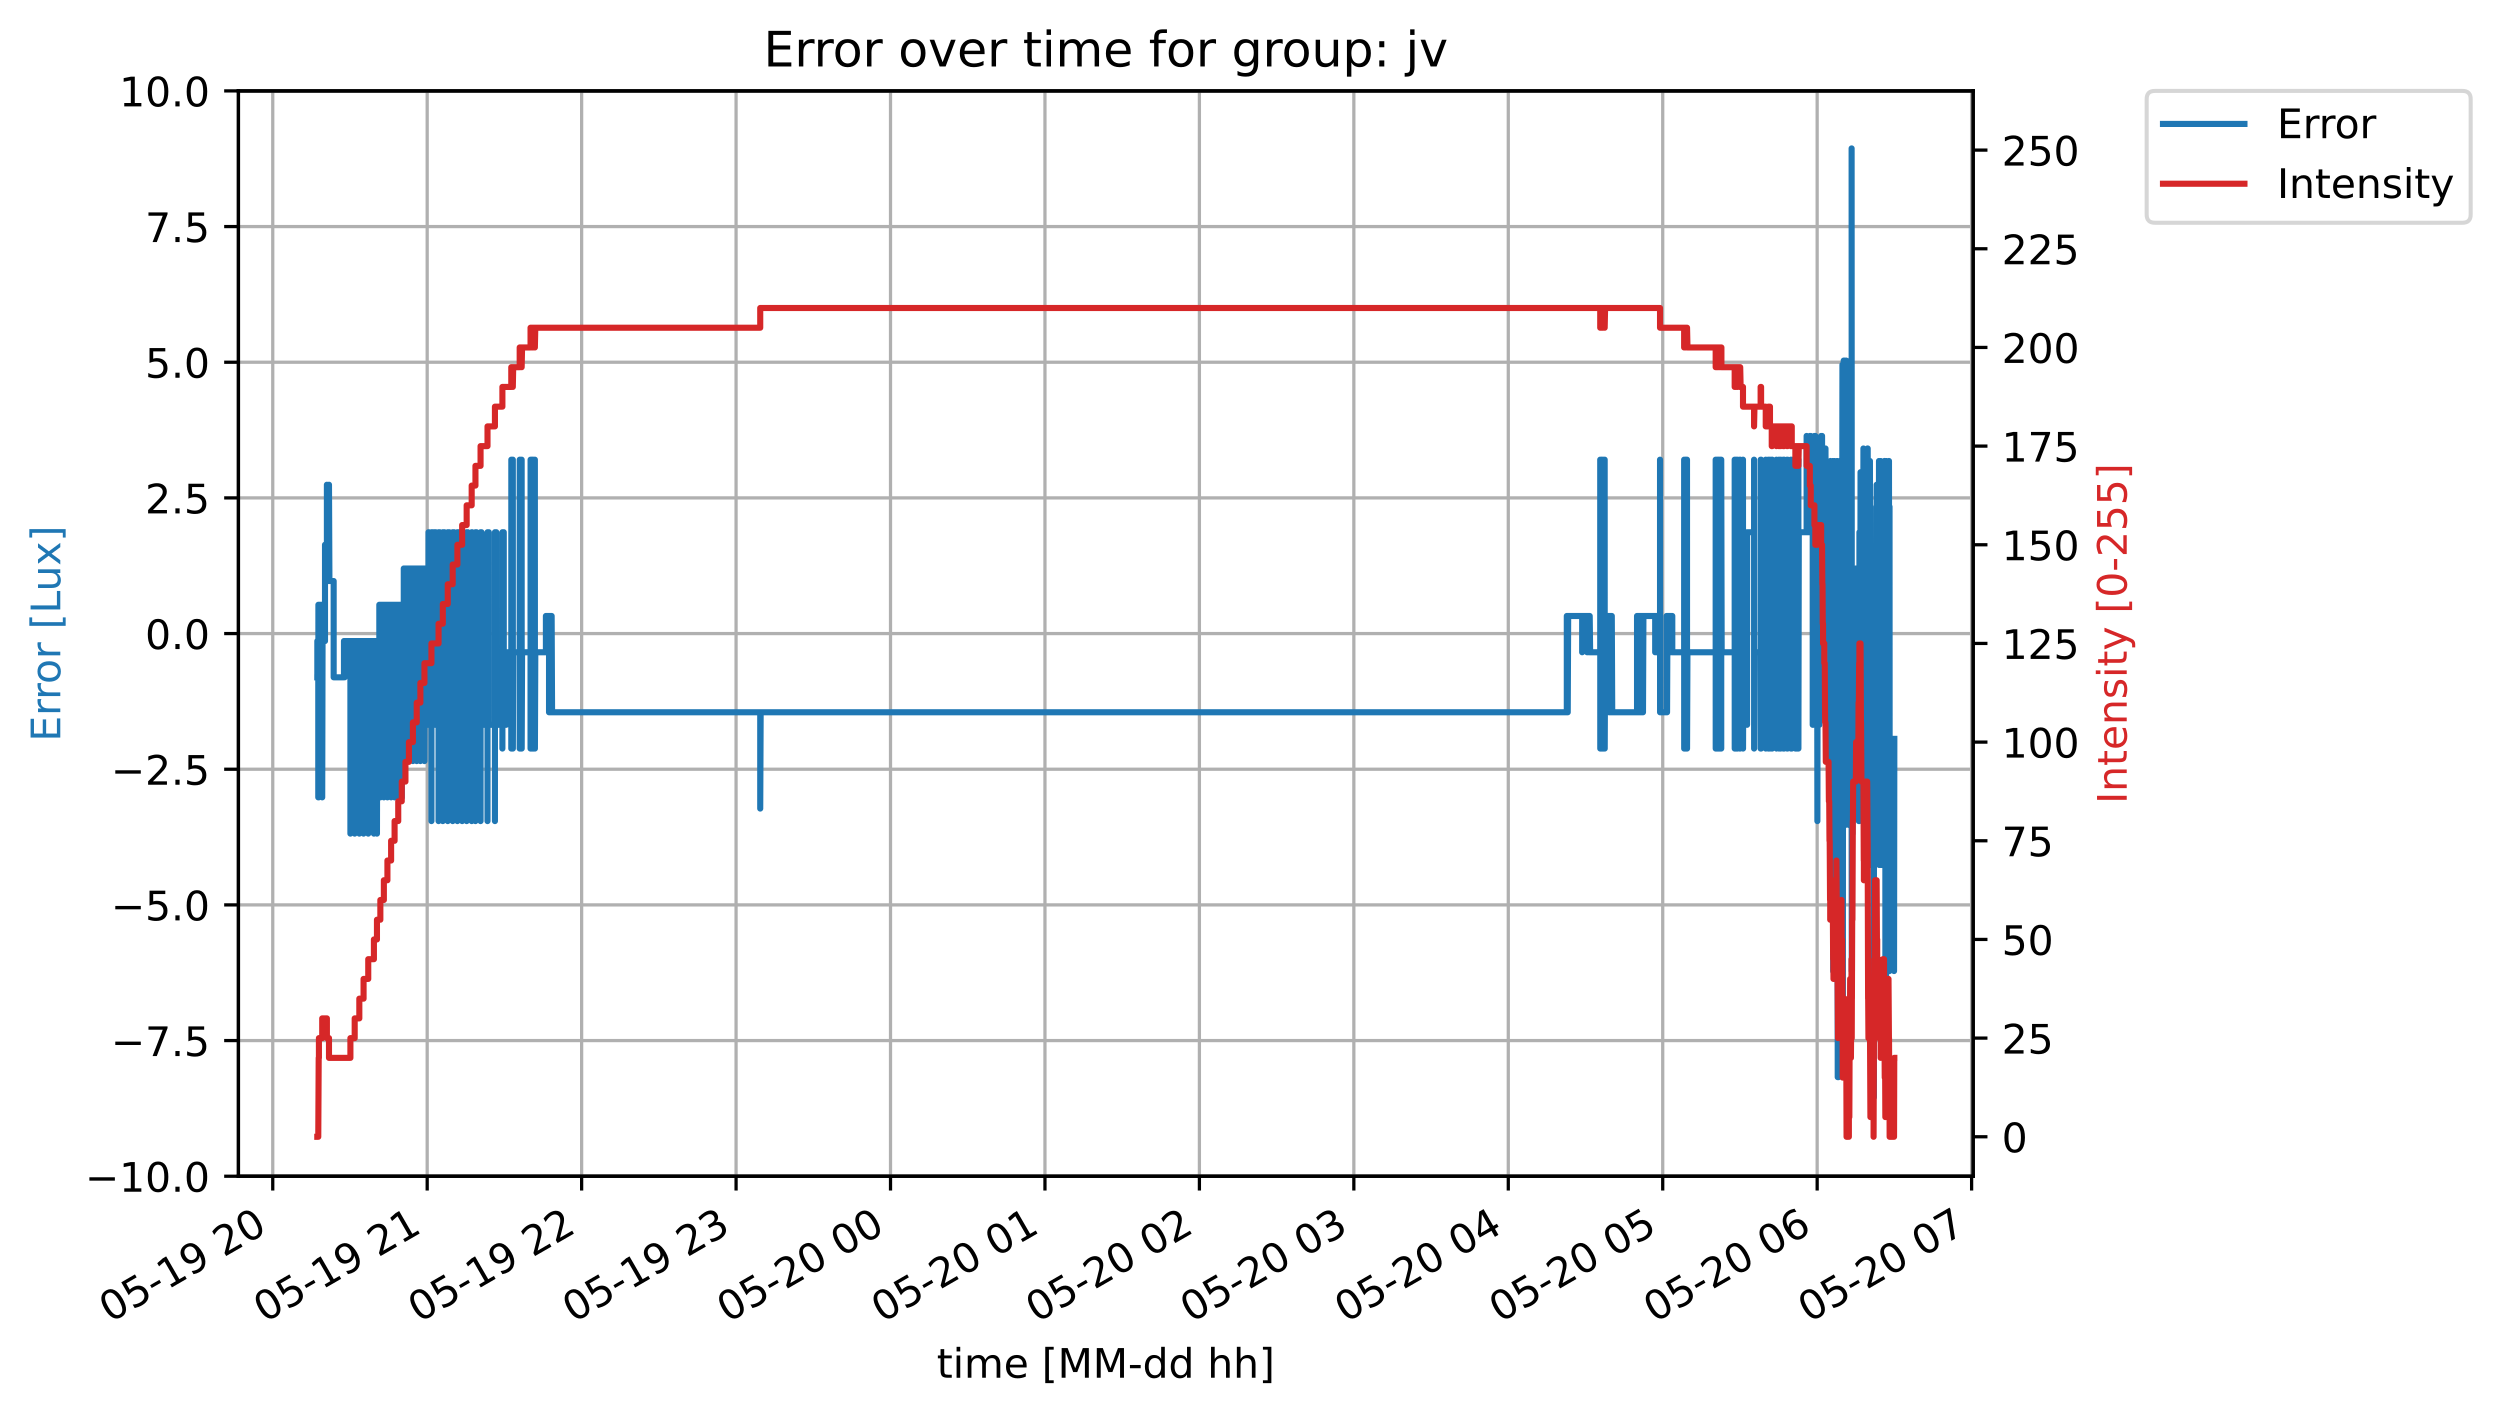 <?xml version="1.0" encoding="utf-8" standalone="no"?>
<!DOCTYPE svg PUBLIC "-//W3C//DTD SVG 1.1//EN"
  "http://www.w3.org/Graphics/SVG/1.1/DTD/svg11.dtd">
<!-- Created with matplotlib (https://matplotlib.org/) -->
<svg height="347.46pt" version="1.1" viewBox="0 0 613.639 347.46" width="613.639pt" xmlns="http://www.w3.org/2000/svg" xmlns:xlink="http://www.w3.org/1999/xlink">
 <defs>
  <style type="text/css">
*{stroke-linecap:butt;stroke-linejoin:round;}
  </style>
 </defs>
 <g id="figure_1">
  <g id="patch_1">
   <path d="M 0 347.46 
L 613.639 347.46 
L 613.639 0 
L 0 0 
z
" style="fill:#ffffff;"/>
  </g>
  <g id="axes_1">
   <g id="patch_2">
    <path d="M 58.523 288.72 
L 484.333 288.72 
L 484.333 22.318 
L 58.523 22.318 
z
" style="fill:#ffffff;"/>
   </g>
   <g id="matplotlib.axis_1">
    <g id="xtick_1">
     <g id="line2d_1">
      <path clip-path="url(#p4eb5fd5571)" d="M 66.948 288.72 
L 66.948 22.318 
" style="fill:none;stroke:#b0b0b0;stroke-linecap:square;stroke-width:0.8;"/>
     </g>
     <g id="line2d_2">
      <defs>
       <path d="M 0 0 
L 0 3.5 
" id="m248fca79e0" style="stroke:#000000;stroke-width:0.8;"/>
      </defs>
      <g>
       <use style="stroke:#000000;stroke-width:0.8;" x="66.948" xlink:href="#m248fca79e0" y="288.72"/>
      </g>
     </g>
     <g id="text_1">
      <!-- 05-19 20 -->
      <defs>
       <path d="M 31.781 66.406 
Q 24.172 66.406 20.328 58.906 
Q 16.5 51.422 16.5 36.375 
Q 16.5 21.391 20.328 13.891 
Q 24.172 6.391 31.781 6.391 
Q 39.453 6.391 43.281 13.891 
Q 47.125 21.391 47.125 36.375 
Q 47.125 51.422 43.281 58.906 
Q 39.453 66.406 31.781 66.406 
z
M 31.781 74.219 
Q 44.047 74.219 50.516 64.516 
Q 56.984 54.828 56.984 36.375 
Q 56.984 17.969 50.516 8.266 
Q 44.047 -1.422 31.781 -1.422 
Q 19.531 -1.422 13.062 8.266 
Q 6.594 17.969 6.594 36.375 
Q 6.594 54.828 13.062 64.516 
Q 19.531 74.219 31.781 74.219 
z
" id="DejaVuSans-48"/>
       <path d="M 10.797 72.906 
L 49.516 72.906 
L 49.516 64.594 
L 19.828 64.594 
L 19.828 46.734 
Q 21.969 47.469 24.109 47.828 
Q 26.266 48.188 28.422 48.188 
Q 40.625 48.188 47.75 41.5 
Q 54.891 34.812 54.891 23.391 
Q 54.891 11.625 47.562 5.094 
Q 40.234 -1.422 26.906 -1.422 
Q 22.312 -1.422 17.547 -0.641 
Q 12.797 0.141 7.719 1.703 
L 7.719 11.625 
Q 12.109 9.234 16.797 8.062 
Q 21.484 6.891 26.703 6.891 
Q 35.156 6.891 40.078 11.328 
Q 45.016 15.766 45.016 23.391 
Q 45.016 31 40.078 35.438 
Q 35.156 39.891 26.703 39.891 
Q 22.75 39.891 18.812 39.016 
Q 14.891 38.141 10.797 36.281 
z
" id="DejaVuSans-53"/>
       <path d="M 4.891 31.391 
L 31.203 31.391 
L 31.203 23.391 
L 4.891 23.391 
z
" id="DejaVuSans-45"/>
       <path d="M 12.406 8.297 
L 28.516 8.297 
L 28.516 63.922 
L 10.984 60.406 
L 10.984 69.391 
L 28.422 72.906 
L 38.281 72.906 
L 38.281 8.297 
L 54.391 8.297 
L 54.391 0 
L 12.406 0 
z
" id="DejaVuSans-49"/>
       <path d="M 10.984 1.516 
L 10.984 10.5 
Q 14.703 8.734 18.5 7.812 
Q 22.312 6.891 25.984 6.891 
Q 35.75 6.891 40.891 13.453 
Q 46.047 20.016 46.781 33.406 
Q 43.953 29.203 39.594 26.953 
Q 35.25 24.703 29.984 24.703 
Q 19.047 24.703 12.672 31.312 
Q 6.297 37.938 6.297 49.422 
Q 6.297 60.641 12.938 67.422 
Q 19.578 74.219 30.609 74.219 
Q 43.266 74.219 49.922 64.516 
Q 56.594 54.828 56.594 36.375 
Q 56.594 19.141 48.406 8.859 
Q 40.234 -1.422 26.422 -1.422 
Q 22.703 -1.422 18.891 -0.688 
Q 15.094 0.047 10.984 1.516 
z
M 30.609 32.422 
Q 37.25 32.422 41.125 36.953 
Q 45.016 41.5 45.016 49.422 
Q 45.016 57.281 41.125 61.844 
Q 37.25 66.406 30.609 66.406 
Q 23.969 66.406 20.094 61.844 
Q 16.219 57.281 16.219 49.422 
Q 16.219 41.5 20.094 36.953 
Q 23.969 32.422 30.609 32.422 
z
" id="DejaVuSans-57"/>
       <path id="DejaVuSans-32"/>
       <path d="M 19.188 8.297 
L 53.609 8.297 
L 53.609 0 
L 7.328 0 
L 7.328 8.297 
Q 12.938 14.109 22.625 23.891 
Q 32.328 33.688 34.812 36.531 
Q 39.547 41.844 41.422 45.531 
Q 43.312 49.219 43.312 52.781 
Q 43.312 58.594 39.234 62.25 
Q 35.156 65.922 28.609 65.922 
Q 23.969 65.922 18.812 64.312 
Q 13.672 62.703 7.812 59.422 
L 7.812 69.391 
Q 13.766 71.781 18.938 73 
Q 24.125 74.219 28.422 74.219 
Q 39.75 74.219 46.484 68.547 
Q 53.219 62.891 53.219 53.422 
Q 53.219 48.922 51.531 44.891 
Q 49.859 40.875 45.406 35.406 
Q 44.188 33.984 37.641 27.219 
Q 31.109 20.453 19.188 8.297 
z
" id="DejaVuSans-50"/>
      </defs>
      <g transform="translate(26.971 324.781)rotate(-30)scale(0.1 -0.1)">
       <use xlink:href="#DejaVuSans-48"/>
       <use x="63.623" xlink:href="#DejaVuSans-53"/>
       <use x="127.246" xlink:href="#DejaVuSans-45"/>
       <use x="163.33" xlink:href="#DejaVuSans-49"/>
       <use x="226.953" xlink:href="#DejaVuSans-57"/>
       <use x="290.576" xlink:href="#DejaVuSans-32"/>
       <use x="322.363" xlink:href="#DejaVuSans-50"/>
       <use x="385.986" xlink:href="#DejaVuSans-48"/>
      </g>
     </g>
    </g>
    <g id="xtick_2">
     <g id="line2d_3">
      <path clip-path="url(#p4eb5fd5571)" d="M 104.857 288.72 
L 104.857 22.318 
" style="fill:none;stroke:#b0b0b0;stroke-linecap:square;stroke-width:0.8;"/>
     </g>
     <g id="line2d_4">
      <g>
       <use style="stroke:#000000;stroke-width:0.8;" x="104.857" xlink:href="#m248fca79e0" y="288.72"/>
      </g>
     </g>
     <g id="text_2">
      <!-- 05-19 21 -->
      <g transform="translate(64.88 324.781)rotate(-30)scale(0.1 -0.1)">
       <use xlink:href="#DejaVuSans-48"/>
       <use x="63.623" xlink:href="#DejaVuSans-53"/>
       <use x="127.246" xlink:href="#DejaVuSans-45"/>
       <use x="163.33" xlink:href="#DejaVuSans-49"/>
       <use x="226.953" xlink:href="#DejaVuSans-57"/>
       <use x="290.576" xlink:href="#DejaVuSans-32"/>
       <use x="322.363" xlink:href="#DejaVuSans-50"/>
       <use x="385.986" xlink:href="#DejaVuSans-49"/>
      </g>
     </g>
    </g>
    <g id="xtick_3">
     <g id="line2d_5">
      <path clip-path="url(#p4eb5fd5571)" d="M 142.765 288.72 
L 142.765 22.318 
" style="fill:none;stroke:#b0b0b0;stroke-linecap:square;stroke-width:0.8;"/>
     </g>
     <g id="line2d_6">
      <g>
       <use style="stroke:#000000;stroke-width:0.8;" x="142.765" xlink:href="#m248fca79e0" y="288.72"/>
      </g>
     </g>
     <g id="text_3">
      <!-- 05-19 22 -->
      <g transform="translate(102.788 324.781)rotate(-30)scale(0.1 -0.1)">
       <use xlink:href="#DejaVuSans-48"/>
       <use x="63.623" xlink:href="#DejaVuSans-53"/>
       <use x="127.246" xlink:href="#DejaVuSans-45"/>
       <use x="163.33" xlink:href="#DejaVuSans-49"/>
       <use x="226.953" xlink:href="#DejaVuSans-57"/>
       <use x="290.576" xlink:href="#DejaVuSans-32"/>
       <use x="322.363" xlink:href="#DejaVuSans-50"/>
       <use x="385.986" xlink:href="#DejaVuSans-50"/>
      </g>
     </g>
    </g>
    <g id="xtick_4">
     <g id="line2d_7">
      <path clip-path="url(#p4eb5fd5571)" d="M 180.674 288.72 
L 180.674 22.318 
" style="fill:none;stroke:#b0b0b0;stroke-linecap:square;stroke-width:0.8;"/>
     </g>
     <g id="line2d_8">
      <g>
       <use style="stroke:#000000;stroke-width:0.8;" x="180.674" xlink:href="#m248fca79e0" y="288.72"/>
      </g>
     </g>
     <g id="text_4">
      <!-- 05-19 23 -->
      <defs>
       <path d="M 40.578 39.312 
Q 47.656 37.797 51.625 33 
Q 55.609 28.219 55.609 21.188 
Q 55.609 10.406 48.188 4.484 
Q 40.766 -1.422 27.094 -1.422 
Q 22.516 -1.422 17.656 -0.516 
Q 12.797 0.391 7.625 2.203 
L 7.625 11.719 
Q 11.719 9.328 16.594 8.109 
Q 21.484 6.891 26.812 6.891 
Q 36.078 6.891 40.938 10.547 
Q 45.797 14.203 45.797 21.188 
Q 45.797 27.641 41.281 31.266 
Q 36.766 34.906 28.719 34.906 
L 20.219 34.906 
L 20.219 43.016 
L 29.109 43.016 
Q 36.375 43.016 40.234 45.922 
Q 44.094 48.828 44.094 54.297 
Q 44.094 59.906 40.109 62.906 
Q 36.141 65.922 28.719 65.922 
Q 24.656 65.922 20.016 65.031 
Q 15.375 64.156 9.812 62.312 
L 9.812 71.094 
Q 15.438 72.656 20.344 73.438 
Q 25.25 74.219 29.594 74.219 
Q 40.828 74.219 47.359 69.109 
Q 53.906 64.016 53.906 55.328 
Q 53.906 49.266 50.438 45.094 
Q 46.969 40.922 40.578 39.312 
z
" id="DejaVuSans-51"/>
      </defs>
      <g transform="translate(140.697 324.781)rotate(-30)scale(0.1 -0.1)">
       <use xlink:href="#DejaVuSans-48"/>
       <use x="63.623" xlink:href="#DejaVuSans-53"/>
       <use x="127.246" xlink:href="#DejaVuSans-45"/>
       <use x="163.33" xlink:href="#DejaVuSans-49"/>
       <use x="226.953" xlink:href="#DejaVuSans-57"/>
       <use x="290.576" xlink:href="#DejaVuSans-32"/>
       <use x="322.363" xlink:href="#DejaVuSans-50"/>
       <use x="385.986" xlink:href="#DejaVuSans-51"/>
      </g>
     </g>
    </g>
    <g id="xtick_5">
     <g id="line2d_9">
      <path clip-path="url(#p4eb5fd5571)" d="M 218.582 288.72 
L 218.582 22.318 
" style="fill:none;stroke:#b0b0b0;stroke-linecap:square;stroke-width:0.8;"/>
     </g>
     <g id="line2d_10">
      <g>
       <use style="stroke:#000000;stroke-width:0.8;" x="218.582" xlink:href="#m248fca79e0" y="288.72"/>
      </g>
     </g>
     <g id="text_5">
      <!-- 05-20 00 -->
      <g transform="translate(178.605 324.781)rotate(-30)scale(0.1 -0.1)">
       <use xlink:href="#DejaVuSans-48"/>
       <use x="63.623" xlink:href="#DejaVuSans-53"/>
       <use x="127.246" xlink:href="#DejaVuSans-45"/>
       <use x="163.33" xlink:href="#DejaVuSans-50"/>
       <use x="226.953" xlink:href="#DejaVuSans-48"/>
       <use x="290.576" xlink:href="#DejaVuSans-32"/>
       <use x="322.363" xlink:href="#DejaVuSans-48"/>
       <use x="385.986" xlink:href="#DejaVuSans-48"/>
      </g>
     </g>
    </g>
    <g id="xtick_6">
     <g id="line2d_11">
      <path clip-path="url(#p4eb5fd5571)" d="M 256.491 288.72 
L 256.491 22.318 
" style="fill:none;stroke:#b0b0b0;stroke-linecap:square;stroke-width:0.8;"/>
     </g>
     <g id="line2d_12">
      <g>
       <use style="stroke:#000000;stroke-width:0.8;" x="256.491" xlink:href="#m248fca79e0" y="288.72"/>
      </g>
     </g>
     <g id="text_6">
      <!-- 05-20 01 -->
      <g transform="translate(216.514 324.781)rotate(-30)scale(0.1 -0.1)">
       <use xlink:href="#DejaVuSans-48"/>
       <use x="63.623" xlink:href="#DejaVuSans-53"/>
       <use x="127.246" xlink:href="#DejaVuSans-45"/>
       <use x="163.33" xlink:href="#DejaVuSans-50"/>
       <use x="226.953" xlink:href="#DejaVuSans-48"/>
       <use x="290.576" xlink:href="#DejaVuSans-32"/>
       <use x="322.363" xlink:href="#DejaVuSans-48"/>
       <use x="385.986" xlink:href="#DejaVuSans-49"/>
      </g>
     </g>
    </g>
    <g id="xtick_7">
     <g id="line2d_13">
      <path clip-path="url(#p4eb5fd5571)" d="M 294.4 288.72 
L 294.4 22.318 
" style="fill:none;stroke:#b0b0b0;stroke-linecap:square;stroke-width:0.8;"/>
     </g>
     <g id="line2d_14">
      <g>
       <use style="stroke:#000000;stroke-width:0.8;" x="294.4" xlink:href="#m248fca79e0" y="288.72"/>
      </g>
     </g>
     <g id="text_7">
      <!-- 05-20 02 -->
      <g transform="translate(254.423 324.781)rotate(-30)scale(0.1 -0.1)">
       <use xlink:href="#DejaVuSans-48"/>
       <use x="63.623" xlink:href="#DejaVuSans-53"/>
       <use x="127.246" xlink:href="#DejaVuSans-45"/>
       <use x="163.33" xlink:href="#DejaVuSans-50"/>
       <use x="226.953" xlink:href="#DejaVuSans-48"/>
       <use x="290.576" xlink:href="#DejaVuSans-32"/>
       <use x="322.363" xlink:href="#DejaVuSans-48"/>
       <use x="385.986" xlink:href="#DejaVuSans-50"/>
      </g>
     </g>
    </g>
    <g id="xtick_8">
     <g id="line2d_15">
      <path clip-path="url(#p4eb5fd5571)" d="M 332.308 288.72 
L 332.308 22.318 
" style="fill:none;stroke:#b0b0b0;stroke-linecap:square;stroke-width:0.8;"/>
     </g>
     <g id="line2d_16">
      <g>
       <use style="stroke:#000000;stroke-width:0.8;" x="332.308" xlink:href="#m248fca79e0" y="288.72"/>
      </g>
     </g>
     <g id="text_8">
      <!-- 05-20 03 -->
      <g transform="translate(292.331 324.781)rotate(-30)scale(0.1 -0.1)">
       <use xlink:href="#DejaVuSans-48"/>
       <use x="63.623" xlink:href="#DejaVuSans-53"/>
       <use x="127.246" xlink:href="#DejaVuSans-45"/>
       <use x="163.33" xlink:href="#DejaVuSans-50"/>
       <use x="226.953" xlink:href="#DejaVuSans-48"/>
       <use x="290.576" xlink:href="#DejaVuSans-32"/>
       <use x="322.363" xlink:href="#DejaVuSans-48"/>
       <use x="385.986" xlink:href="#DejaVuSans-51"/>
      </g>
     </g>
    </g>
    <g id="xtick_9">
     <g id="line2d_17">
      <path clip-path="url(#p4eb5fd5571)" d="M 370.217 288.72 
L 370.217 22.318 
" style="fill:none;stroke:#b0b0b0;stroke-linecap:square;stroke-width:0.8;"/>
     </g>
     <g id="line2d_18">
      <g>
       <use style="stroke:#000000;stroke-width:0.8;" x="370.217" xlink:href="#m248fca79e0" y="288.72"/>
      </g>
     </g>
     <g id="text_9">
      <!-- 05-20 04 -->
      <defs>
       <path d="M 37.797 64.312 
L 12.891 25.391 
L 37.797 25.391 
z
M 35.203 72.906 
L 47.609 72.906 
L 47.609 25.391 
L 58.016 25.391 
L 58.016 17.188 
L 47.609 17.188 
L 47.609 0 
L 37.797 0 
L 37.797 17.188 
L 4.891 17.188 
L 4.891 26.703 
z
" id="DejaVuSans-52"/>
      </defs>
      <g transform="translate(330.24 324.781)rotate(-30)scale(0.1 -0.1)">
       <use xlink:href="#DejaVuSans-48"/>
       <use x="63.623" xlink:href="#DejaVuSans-53"/>
       <use x="127.246" xlink:href="#DejaVuSans-45"/>
       <use x="163.33" xlink:href="#DejaVuSans-50"/>
       <use x="226.953" xlink:href="#DejaVuSans-48"/>
       <use x="290.576" xlink:href="#DejaVuSans-32"/>
       <use x="322.363" xlink:href="#DejaVuSans-48"/>
       <use x="385.986" xlink:href="#DejaVuSans-52"/>
      </g>
     </g>
    </g>
    <g id="xtick_10">
     <g id="line2d_19">
      <path clip-path="url(#p4eb5fd5571)" d="M 408.125 288.72 
L 408.125 22.318 
" style="fill:none;stroke:#b0b0b0;stroke-linecap:square;stroke-width:0.8;"/>
     </g>
     <g id="line2d_20">
      <g>
       <use style="stroke:#000000;stroke-width:0.8;" x="408.125" xlink:href="#m248fca79e0" y="288.72"/>
      </g>
     </g>
     <g id="text_10">
      <!-- 05-20 05 -->
      <g transform="translate(368.148 324.781)rotate(-30)scale(0.1 -0.1)">
       <use xlink:href="#DejaVuSans-48"/>
       <use x="63.623" xlink:href="#DejaVuSans-53"/>
       <use x="127.246" xlink:href="#DejaVuSans-45"/>
       <use x="163.33" xlink:href="#DejaVuSans-50"/>
       <use x="226.953" xlink:href="#DejaVuSans-48"/>
       <use x="290.576" xlink:href="#DejaVuSans-32"/>
       <use x="322.363" xlink:href="#DejaVuSans-48"/>
       <use x="385.986" xlink:href="#DejaVuSans-53"/>
      </g>
     </g>
    </g>
    <g id="xtick_11">
     <g id="line2d_21">
      <path clip-path="url(#p4eb5fd5571)" d="M 446.034 288.72 
L 446.034 22.318 
" style="fill:none;stroke:#b0b0b0;stroke-linecap:square;stroke-width:0.8;"/>
     </g>
     <g id="line2d_22">
      <g>
       <use style="stroke:#000000;stroke-width:0.8;" x="446.034" xlink:href="#m248fca79e0" y="288.72"/>
      </g>
     </g>
     <g id="text_11">
      <!-- 05-20 06 -->
      <defs>
       <path d="M 33.016 40.375 
Q 26.375 40.375 22.484 35.828 
Q 18.609 31.297 18.609 23.391 
Q 18.609 15.531 22.484 10.953 
Q 26.375 6.391 33.016 6.391 
Q 39.656 6.391 43.531 10.953 
Q 47.406 15.531 47.406 23.391 
Q 47.406 31.297 43.531 35.828 
Q 39.656 40.375 33.016 40.375 
z
M 52.594 71.297 
L 52.594 62.312 
Q 48.875 64.062 45.094 64.984 
Q 41.312 65.922 37.594 65.922 
Q 27.828 65.922 22.672 59.328 
Q 17.531 52.734 16.797 39.406 
Q 19.672 43.656 24.016 45.922 
Q 28.375 48.188 33.594 48.188 
Q 44.578 48.188 50.953 41.516 
Q 57.328 34.859 57.328 23.391 
Q 57.328 12.156 50.688 5.359 
Q 44.047 -1.422 33.016 -1.422 
Q 20.359 -1.422 13.672 8.266 
Q 6.984 17.969 6.984 36.375 
Q 6.984 53.656 15.188 63.938 
Q 23.391 74.219 37.203 74.219 
Q 40.922 74.219 44.703 73.484 
Q 48.484 72.75 52.594 71.297 
z
" id="DejaVuSans-54"/>
      </defs>
      <g transform="translate(406.057 324.781)rotate(-30)scale(0.1 -0.1)">
       <use xlink:href="#DejaVuSans-48"/>
       <use x="63.623" xlink:href="#DejaVuSans-53"/>
       <use x="127.246" xlink:href="#DejaVuSans-45"/>
       <use x="163.33" xlink:href="#DejaVuSans-50"/>
       <use x="226.953" xlink:href="#DejaVuSans-48"/>
       <use x="290.576" xlink:href="#DejaVuSans-32"/>
       <use x="322.363" xlink:href="#DejaVuSans-48"/>
       <use x="385.986" xlink:href="#DejaVuSans-54"/>
      </g>
     </g>
    </g>
    <g id="xtick_12">
     <g id="line2d_23">
      <path clip-path="url(#p4eb5fd5571)" d="M 483.943 288.72 
L 483.943 22.318 
" style="fill:none;stroke:#b0b0b0;stroke-linecap:square;stroke-width:0.8;"/>
     </g>
     <g id="line2d_24">
      <g>
       <use style="stroke:#000000;stroke-width:0.8;" x="483.943" xlink:href="#m248fca79e0" y="288.72"/>
      </g>
     </g>
     <g id="text_12">
      <!-- 05-20 07 -->
      <defs>
       <path d="M 8.203 72.906 
L 55.078 72.906 
L 55.078 68.703 
L 28.609 0 
L 18.312 0 
L 43.219 64.594 
L 8.203 64.594 
z
" id="DejaVuSans-55"/>
      </defs>
      <g transform="translate(443.966 324.781)rotate(-30)scale(0.1 -0.1)">
       <use xlink:href="#DejaVuSans-48"/>
       <use x="63.623" xlink:href="#DejaVuSans-53"/>
       <use x="127.246" xlink:href="#DejaVuSans-45"/>
       <use x="163.33" xlink:href="#DejaVuSans-50"/>
       <use x="226.953" xlink:href="#DejaVuSans-48"/>
       <use x="290.576" xlink:href="#DejaVuSans-32"/>
       <use x="322.363" xlink:href="#DejaVuSans-48"/>
       <use x="385.986" xlink:href="#DejaVuSans-55"/>
      </g>
     </g>
    </g>
    <g id="text_13">
     <!-- time [MM-dd hh] -->
     <defs>
      <path d="M 18.312 70.219 
L 18.312 54.688 
L 36.812 54.688 
L 36.812 47.703 
L 18.312 47.703 
L 18.312 18.016 
Q 18.312 11.328 20.141 9.422 
Q 21.969 7.516 27.594 7.516 
L 36.812 7.516 
L 36.812 0 
L 27.594 0 
Q 17.188 0 13.234 3.875 
Q 9.281 7.766 9.281 18.016 
L 9.281 47.703 
L 2.688 47.703 
L 2.688 54.688 
L 9.281 54.688 
L 9.281 70.219 
z
" id="DejaVuSans-116"/>
      <path d="M 9.422 54.688 
L 18.406 54.688 
L 18.406 0 
L 9.422 0 
z
M 9.422 75.984 
L 18.406 75.984 
L 18.406 64.594 
L 9.422 64.594 
z
" id="DejaVuSans-105"/>
      <path d="M 52 44.188 
Q 55.375 50.25 60.062 53.125 
Q 64.75 56 71.094 56 
Q 79.641 56 84.281 50.016 
Q 88.922 44.047 88.922 33.016 
L 88.922 0 
L 79.891 0 
L 79.891 32.719 
Q 79.891 40.578 77.094 44.375 
Q 74.312 48.188 68.609 48.188 
Q 61.625 48.188 57.562 43.547 
Q 53.516 38.922 53.516 30.906 
L 53.516 0 
L 44.484 0 
L 44.484 32.719 
Q 44.484 40.625 41.703 44.406 
Q 38.922 48.188 33.109 48.188 
Q 26.219 48.188 22.156 43.531 
Q 18.109 38.875 18.109 30.906 
L 18.109 0 
L 9.078 0 
L 9.078 54.688 
L 18.109 54.688 
L 18.109 46.188 
Q 21.188 51.219 25.484 53.609 
Q 29.781 56 35.688 56 
Q 41.656 56 45.828 52.969 
Q 50 49.953 52 44.188 
z
" id="DejaVuSans-109"/>
      <path d="M 56.203 29.594 
L 56.203 25.203 
L 14.891 25.203 
Q 15.484 15.922 20.484 11.062 
Q 25.484 6.203 34.422 6.203 
Q 39.594 6.203 44.453 7.469 
Q 49.312 8.734 54.109 11.281 
L 54.109 2.781 
Q 49.266 0.734 44.188 -0.344 
Q 39.109 -1.422 33.891 -1.422 
Q 20.797 -1.422 13.156 6.188 
Q 5.516 13.812 5.516 26.812 
Q 5.516 40.234 12.766 48.109 
Q 20.016 56 32.328 56 
Q 43.359 56 49.781 48.891 
Q 56.203 41.797 56.203 29.594 
z
M 47.219 32.234 
Q 47.125 39.594 43.094 43.984 
Q 39.062 48.391 32.422 48.391 
Q 24.906 48.391 20.391 44.141 
Q 15.875 39.891 15.188 32.172 
z
" id="DejaVuSans-101"/>
      <path d="M 8.594 75.984 
L 29.297 75.984 
L 29.297 69 
L 17.578 69 
L 17.578 -6.203 
L 29.297 -6.203 
L 29.297 -13.188 
L 8.594 -13.188 
z
" id="DejaVuSans-91"/>
      <path d="M 9.812 72.906 
L 24.516 72.906 
L 43.109 23.297 
L 61.812 72.906 
L 76.516 72.906 
L 76.516 0 
L 66.891 0 
L 66.891 64.016 
L 48.094 14.016 
L 38.188 14.016 
L 19.391 64.016 
L 19.391 0 
L 9.812 0 
z
" id="DejaVuSans-77"/>
      <path d="M 45.406 46.391 
L 45.406 75.984 
L 54.391 75.984 
L 54.391 0 
L 45.406 0 
L 45.406 8.203 
Q 42.578 3.328 38.25 0.953 
Q 33.938 -1.422 27.875 -1.422 
Q 17.969 -1.422 11.734 6.484 
Q 5.516 14.406 5.516 27.297 
Q 5.516 40.188 11.734 48.094 
Q 17.969 56 27.875 56 
Q 33.938 56 38.25 53.625 
Q 42.578 51.266 45.406 46.391 
z
M 14.797 27.297 
Q 14.797 17.391 18.875 11.75 
Q 22.953 6.109 30.078 6.109 
Q 37.203 6.109 41.297 11.75 
Q 45.406 17.391 45.406 27.297 
Q 45.406 37.203 41.297 42.844 
Q 37.203 48.484 30.078 48.484 
Q 22.953 48.484 18.875 42.844 
Q 14.797 37.203 14.797 27.297 
z
" id="DejaVuSans-100"/>
      <path d="M 54.891 33.016 
L 54.891 0 
L 45.906 0 
L 45.906 32.719 
Q 45.906 40.484 42.875 44.328 
Q 39.844 48.188 33.797 48.188 
Q 26.516 48.188 22.312 43.547 
Q 18.109 38.922 18.109 30.906 
L 18.109 0 
L 9.078 0 
L 9.078 75.984 
L 18.109 75.984 
L 18.109 46.188 
Q 21.344 51.125 25.703 53.562 
Q 30.078 56 35.797 56 
Q 45.219 56 50.047 50.172 
Q 54.891 44.344 54.891 33.016 
z
" id="DejaVuSans-104"/>
      <path d="M 30.422 75.984 
L 30.422 -13.188 
L 9.719 -13.188 
L 9.719 -6.203 
L 21.391 -6.203 
L 21.391 69 
L 9.719 69 
L 9.719 75.984 
z
" id="DejaVuSans-93"/>
     </defs>
     <g transform="translate(229.934 338.18)scale(0.1 -0.1)">
      <use xlink:href="#DejaVuSans-116"/>
      <use x="39.209" xlink:href="#DejaVuSans-105"/>
      <use x="66.992" xlink:href="#DejaVuSans-109"/>
      <use x="164.404" xlink:href="#DejaVuSans-101"/>
      <use x="225.928" xlink:href="#DejaVuSans-32"/>
      <use x="257.715" xlink:href="#DejaVuSans-91"/>
      <use x="296.729" xlink:href="#DejaVuSans-77"/>
      <use x="383.008" xlink:href="#DejaVuSans-77"/>
      <use x="469.287" xlink:href="#DejaVuSans-45"/>
      <use x="505.371" xlink:href="#DejaVuSans-100"/>
      <use x="568.848" xlink:href="#DejaVuSans-100"/>
      <use x="632.324" xlink:href="#DejaVuSans-32"/>
      <use x="664.111" xlink:href="#DejaVuSans-104"/>
      <use x="727.49" xlink:href="#DejaVuSans-104"/>
      <use x="790.869" xlink:href="#DejaVuSans-93"/>
     </g>
    </g>
   </g>
   <g id="matplotlib.axis_2">
    <g id="ytick_1">
     <g id="line2d_25">
      <path clip-path="url(#p4eb5fd5571)" d="M 58.523 288.72 
L 484.333 288.72 
" style="fill:none;stroke:#b0b0b0;stroke-linecap:square;stroke-width:0.8;"/>
     </g>
     <g id="line2d_26">
      <defs>
       <path d="M 0 0 
L -3.5 0 
" id="m6fa0001104" style="stroke:#000000;stroke-width:0.8;"/>
      </defs>
      <g>
       <use style="stroke:#000000;stroke-width:0.8;" x="58.523" xlink:href="#m6fa0001104" y="288.72"/>
      </g>
     </g>
     <g id="text_14">
      <!-- −10.0 -->
      <defs>
       <path d="M 10.594 35.5 
L 73.188 35.5 
L 73.188 27.203 
L 10.594 27.203 
z
" id="DejaVuSans-8722"/>
       <path d="M 10.688 12.406 
L 21 12.406 
L 21 0 
L 10.688 0 
z
" id="DejaVuSans-46"/>
      </defs>
      <g transform="translate(20.878 292.519)scale(0.1 -0.1)">
       <use xlink:href="#DejaVuSans-8722"/>
       <use x="83.789" xlink:href="#DejaVuSans-49"/>
       <use x="147.412" xlink:href="#DejaVuSans-48"/>
       <use x="211.035" xlink:href="#DejaVuSans-46"/>
       <use x="242.822" xlink:href="#DejaVuSans-48"/>
      </g>
     </g>
    </g>
    <g id="ytick_2">
     <g id="line2d_27">
      <path clip-path="url(#p4eb5fd5571)" d="M 58.523 255.419 
L 484.333 255.419 
" style="fill:none;stroke:#b0b0b0;stroke-linecap:square;stroke-width:0.8;"/>
     </g>
     <g id="line2d_28">
      <g>
       <use style="stroke:#000000;stroke-width:0.8;" x="58.523" xlink:href="#m6fa0001104" y="255.419"/>
      </g>
     </g>
     <g id="text_15">
      <!-- −7.5 -->
      <g transform="translate(27.241 259.219)scale(0.1 -0.1)">
       <use xlink:href="#DejaVuSans-8722"/>
       <use x="83.789" xlink:href="#DejaVuSans-55"/>
       <use x="147.412" xlink:href="#DejaVuSans-46"/>
       <use x="179.199" xlink:href="#DejaVuSans-53"/>
      </g>
     </g>
    </g>
    <g id="ytick_3">
     <g id="line2d_29">
      <path clip-path="url(#p4eb5fd5571)" d="M 58.523 222.119 
L 484.333 222.119 
" style="fill:none;stroke:#b0b0b0;stroke-linecap:square;stroke-width:0.8;"/>
     </g>
     <g id="line2d_30">
      <g>
       <use style="stroke:#000000;stroke-width:0.8;" x="58.523" xlink:href="#m6fa0001104" y="222.119"/>
      </g>
     </g>
     <g id="text_16">
      <!-- −5.0 -->
      <g transform="translate(27.241 225.918)scale(0.1 -0.1)">
       <use xlink:href="#DejaVuSans-8722"/>
       <use x="83.789" xlink:href="#DejaVuSans-53"/>
       <use x="147.412" xlink:href="#DejaVuSans-46"/>
       <use x="179.199" xlink:href="#DejaVuSans-48"/>
      </g>
     </g>
    </g>
    <g id="ytick_4">
     <g id="line2d_31">
      <path clip-path="url(#p4eb5fd5571)" d="M 58.523 188.819 
L 484.333 188.819 
" style="fill:none;stroke:#b0b0b0;stroke-linecap:square;stroke-width:0.8;"/>
     </g>
     <g id="line2d_32">
      <g>
       <use style="stroke:#000000;stroke-width:0.8;" x="58.523" xlink:href="#m6fa0001104" y="188.819"/>
      </g>
     </g>
     <g id="text_17">
      <!-- −2.5 -->
      <g transform="translate(27.241 192.618)scale(0.1 -0.1)">
       <use xlink:href="#DejaVuSans-8722"/>
       <use x="83.789" xlink:href="#DejaVuSans-50"/>
       <use x="147.412" xlink:href="#DejaVuSans-46"/>
       <use x="179.199" xlink:href="#DejaVuSans-53"/>
      </g>
     </g>
    </g>
    <g id="ytick_5">
     <g id="line2d_33">
      <path clip-path="url(#p4eb5fd5571)" d="M 58.523 155.519 
L 484.333 155.519 
" style="fill:none;stroke:#b0b0b0;stroke-linecap:square;stroke-width:0.8;"/>
     </g>
     <g id="line2d_34">
      <g>
       <use style="stroke:#000000;stroke-width:0.8;" x="58.523" xlink:href="#m6fa0001104" y="155.519"/>
      </g>
     </g>
     <g id="text_18">
      <!-- 0.0 -->
      <g transform="translate(35.62 159.318)scale(0.1 -0.1)">
       <use xlink:href="#DejaVuSans-48"/>
       <use x="63.623" xlink:href="#DejaVuSans-46"/>
       <use x="95.41" xlink:href="#DejaVuSans-48"/>
      </g>
     </g>
    </g>
    <g id="ytick_6">
     <g id="line2d_35">
      <path clip-path="url(#p4eb5fd5571)" d="M 58.523 122.219 
L 484.333 122.219 
" style="fill:none;stroke:#b0b0b0;stroke-linecap:square;stroke-width:0.8;"/>
     </g>
     <g id="line2d_36">
      <g>
       <use style="stroke:#000000;stroke-width:0.8;" x="58.523" xlink:href="#m6fa0001104" y="122.219"/>
      </g>
     </g>
     <g id="text_19">
      <!-- 2.5 -->
      <g transform="translate(35.62 126.018)scale(0.1 -0.1)">
       <use xlink:href="#DejaVuSans-50"/>
       <use x="63.623" xlink:href="#DejaVuSans-46"/>
       <use x="95.41" xlink:href="#DejaVuSans-53"/>
      </g>
     </g>
    </g>
    <g id="ytick_7">
     <g id="line2d_37">
      <path clip-path="url(#p4eb5fd5571)" d="M 58.523 88.919 
L 484.333 88.919 
" style="fill:none;stroke:#b0b0b0;stroke-linecap:square;stroke-width:0.8;"/>
     </g>
     <g id="line2d_38">
      <g>
       <use style="stroke:#000000;stroke-width:0.8;" x="58.523" xlink:href="#m6fa0001104" y="88.919"/>
      </g>
     </g>
     <g id="text_20">
      <!-- 5.0 -->
      <g transform="translate(35.62 92.718)scale(0.1 -0.1)">
       <use xlink:href="#DejaVuSans-53"/>
       <use x="63.623" xlink:href="#DejaVuSans-46"/>
       <use x="95.41" xlink:href="#DejaVuSans-48"/>
      </g>
     </g>
    </g>
    <g id="ytick_8">
     <g id="line2d_39">
      <path clip-path="url(#p4eb5fd5571)" d="M 58.523 55.618 
L 484.333 55.618 
" style="fill:none;stroke:#b0b0b0;stroke-linecap:square;stroke-width:0.8;"/>
     </g>
     <g id="line2d_40">
      <g>
       <use style="stroke:#000000;stroke-width:0.8;" x="58.523" xlink:href="#m6fa0001104" y="55.618"/>
      </g>
     </g>
     <g id="text_21">
      <!-- 7.5 -->
      <g transform="translate(35.62 59.418)scale(0.1 -0.1)">
       <use xlink:href="#DejaVuSans-55"/>
       <use x="63.623" xlink:href="#DejaVuSans-46"/>
       <use x="95.41" xlink:href="#DejaVuSans-53"/>
      </g>
     </g>
    </g>
    <g id="ytick_9">
     <g id="line2d_41">
      <path clip-path="url(#p4eb5fd5571)" d="M 58.523 22.318 
L 484.333 22.318 
" style="fill:none;stroke:#b0b0b0;stroke-linecap:square;stroke-width:0.8;"/>
     </g>
     <g id="line2d_42">
      <g>
       <use style="stroke:#000000;stroke-width:0.8;" x="58.523" xlink:href="#m6fa0001104" y="22.318"/>
      </g>
     </g>
     <g id="text_22">
      <!-- 10.0 -->
      <g transform="translate(29.258 26.117)scale(0.1 -0.1)">
       <use xlink:href="#DejaVuSans-49"/>
       <use x="63.623" xlink:href="#DejaVuSans-48"/>
       <use x="127.246" xlink:href="#DejaVuSans-46"/>
       <use x="159.033" xlink:href="#DejaVuSans-48"/>
      </g>
     </g>
    </g>
    <g id="text_23">
     <!-- Error [Lux] -->
     <defs>
      <path d="M 9.812 72.906 
L 55.906 72.906 
L 55.906 64.594 
L 19.672 64.594 
L 19.672 43.016 
L 54.391 43.016 
L 54.391 34.719 
L 19.672 34.719 
L 19.672 8.297 
L 56.781 8.297 
L 56.781 0 
L 9.812 0 
z
" id="DejaVuSans-69"/>
      <path d="M 41.109 46.297 
Q 39.594 47.172 37.812 47.578 
Q 36.031 48 33.891 48 
Q 26.266 48 22.188 43.047 
Q 18.109 38.094 18.109 28.812 
L 18.109 0 
L 9.078 0 
L 9.078 54.688 
L 18.109 54.688 
L 18.109 46.188 
Q 20.953 51.172 25.484 53.578 
Q 30.031 56 36.531 56 
Q 37.453 56 38.578 55.875 
Q 39.703 55.766 41.062 55.516 
z
" id="DejaVuSans-114"/>
      <path d="M 30.609 48.391 
Q 23.391 48.391 19.188 42.75 
Q 14.984 37.109 14.984 27.297 
Q 14.984 17.484 19.156 11.844 
Q 23.344 6.203 30.609 6.203 
Q 37.797 6.203 41.984 11.859 
Q 46.188 17.531 46.188 27.297 
Q 46.188 37.016 41.984 42.703 
Q 37.797 48.391 30.609 48.391 
z
M 30.609 56 
Q 42.328 56 49.016 48.375 
Q 55.719 40.766 55.719 27.297 
Q 55.719 13.875 49.016 6.219 
Q 42.328 -1.422 30.609 -1.422 
Q 18.844 -1.422 12.172 6.219 
Q 5.516 13.875 5.516 27.297 
Q 5.516 40.766 12.172 48.375 
Q 18.844 56 30.609 56 
z
" id="DejaVuSans-111"/>
      <path d="M 9.812 72.906 
L 19.672 72.906 
L 19.672 8.297 
L 55.172 8.297 
L 55.172 0 
L 9.812 0 
z
" id="DejaVuSans-76"/>
      <path d="M 8.5 21.578 
L 8.5 54.688 
L 17.484 54.688 
L 17.484 21.922 
Q 17.484 14.156 20.5 10.266 
Q 23.531 6.391 29.594 6.391 
Q 36.859 6.391 41.078 11.031 
Q 45.312 15.672 45.312 23.688 
L 45.312 54.688 
L 54.297 54.688 
L 54.297 0 
L 45.312 0 
L 45.312 8.406 
Q 42.047 3.422 37.719 1 
Q 33.406 -1.422 27.688 -1.422 
Q 18.266 -1.422 13.375 4.438 
Q 8.5 10.297 8.5 21.578 
z
M 31.109 56 
z
" id="DejaVuSans-117"/>
      <path d="M 54.891 54.688 
L 35.109 28.078 
L 55.906 0 
L 45.312 0 
L 29.391 21.484 
L 13.484 0 
L 2.875 0 
L 24.125 28.609 
L 4.688 54.688 
L 15.281 54.688 
L 29.781 35.203 
L 44.281 54.688 
z
" id="DejaVuSans-120"/>
     </defs>
     <g style="fill:#1f77b4;" transform="translate(14.798 182.021)rotate(-90)scale(0.1 -0.1)">
      <use xlink:href="#DejaVuSans-69"/>
      <use x="63.184" xlink:href="#DejaVuSans-114"/>
      <use x="102.547" xlink:href="#DejaVuSans-114"/>
      <use x="141.41" xlink:href="#DejaVuSans-111"/>
      <use x="202.592" xlink:href="#DejaVuSans-114"/>
      <use x="243.705" xlink:href="#DejaVuSans-32"/>
      <use x="275.492" xlink:href="#DejaVuSans-91"/>
      <use x="314.506" xlink:href="#DejaVuSans-76"/>
      <use x="368.469" xlink:href="#DejaVuSans-117"/>
      <use x="431.848" xlink:href="#DejaVuSans-120"/>
      <use x="491.027" xlink:href="#DejaVuSans-93"/>
     </g>
    </g>
   </g>
   <g id="line2d_43">
    <path clip-path="url(#p4eb5fd5571)" d="M 77.878 166.251 
L 77.889 166.251 
L 77.889 157.348 
L 77.994 157.348 
L 78.121 157.348 
L 78.121 195.712 
L 78.152 148.445 
L 78.226 195.712 
L 78.236 195.712 
L 78.236 148.445 
L 78.342 148.445 
L 79.089 148.445 
L 79.089 195.712 
L 79.195 148.445 
L 79.616 148.445 
L 79.616 157.348 
L 79.721 157.348 
L 79.774 157.348 
L 79.774 133.714 
L 79.879 142.617 
L 80.237 142.617 
L 80.237 118.983 
L 80.342 142.617 
L 80.753 142.617 
L 80.753 118.983 
L 80.858 142.617 
L 81.901 142.617 
L 81.901 166.251 
L 82.006 166.251 
L 84.428 166.251 
L 84.428 157.348 
L 84.533 166.251 
L 84.586 166.251 
L 84.586 157.348 
L 84.691 157.348 
L 86.008 157.348 
L 86.008 204.615 
L 86.113 157.348 
L 87.061 157.348 
L 87.061 204.615 
L 87.166 157.348 
L 88.198 157.348 
L 88.198 204.615 
L 88.303 157.348 
L 89.24 157.348 
L 89.24 204.615 
L 89.346 157.348 
L 90.388 157.348 
L 90.388 204.615 
L 90.494 157.348 
L 91.778 157.348 
L 91.778 204.615 
L 91.884 157.348 
L 92.526 157.348 
L 92.526 204.615 
L 92.631 157.348 
L 93.105 157.348 
L 93.105 148.445 
L 93.21 148.445 
L 93.358 148.445 
L 93.358 195.712 
L 93.463 157.348 
L 93.526 157.348 
L 93.526 148.445 
L 93.632 148.445 
L 94.221 148.445 
L 94.221 195.712 
L 94.327 148.445 
L 95.095 148.445 
L 95.095 195.712 
L 95.201 148.445 
L 96.001 148.445 
L 96.001 195.712 
L 96.106 148.445 
L 96.854 148.445 
L 96.854 195.712 
L 96.959 148.445 
L 97.749 148.445 
L 97.749 195.712 
L 97.854 148.445 
L 98.612 148.445 
L 98.612 195.712 
L 98.718 148.445 
L 99.107 148.445 
L 99.107 139.541 
L 99.213 139.541 
L 99.234 139.541 
L 99.234 148.445 
L 99.339 139.541 
L 99.518 139.541 
L 99.518 186.809 
L 99.623 148.445 
L 99.655 148.445 
L 99.655 139.541 
L 99.76 139.541 
L 100.371 139.541 
L 100.371 186.809 
L 100.476 139.541 
L 101.35 139.541 
L 101.35 186.809 
L 101.455 139.541 
L 102.287 139.541 
L 102.287 139.541 
L 102.287 186.809 
L 102.393 139.541 
L 103.182 139.541 
L 103.182 186.809 
L 103.288 139.541 
L 104.183 139.541 
L 104.183 186.809 
L 104.288 139.541 
L 105.015 139.541 
L 105.015 177.906 
L 105.12 139.541 
L 105.141 139.541 
L 105.141 177.906 
L 105.183 130.638 
L 105.246 130.638 
L 105.257 130.638 
L 105.257 177.906 
L 105.362 177.906 
L 105.899 177.906 
L 105.899 201.54 
L 105.91 130.638 
L 106.004 130.638 
L 106.015 130.638 
L 106.015 177.906 
L 106.12 177.906 
L 106.152 177.906 
L 106.152 130.638 
L 106.257 177.906 
L 106.51 177.906 
L 106.51 130.638 
L 106.615 130.638 
L 106.815 130.638 
L 106.815 177.906 
L 106.921 177.906 
L 106.942 177.906 
L 106.942 130.638 
L 107.047 177.906 
L 107.647 177.906 
L 107.647 201.54 
L 107.658 130.638 
L 107.752 130.638 
L 107.816 130.638 
L 107.816 177.906 
L 107.921 130.638 
L 107.942 130.638 
L 107.942 177.906 
L 108.047 177.906 
L 108.69 177.906 
L 108.69 201.54 
L 108.7 130.638 
L 108.795 130.638 
L 108.974 130.638 
L 108.974 177.906 
L 109.079 177.906 
L 109.09 177.906 
L 109.09 130.638 
L 109.195 177.906 
L 109.901 177.906 
L 109.901 201.54 
L 109.911 130.638 
L 110.006 130.638 
L 110.111 130.638 
L 110.111 177.906 
L 110.217 177.906 
L 110.28 177.906 
L 110.28 130.638 
L 110.385 177.906 
L 111.112 177.906 
L 111.112 201.54 
L 111.122 130.638 
L 111.217 130.638 
L 111.354 130.638 
L 111.354 177.906 
L 111.459 130.638 
L 111.47 130.638 
L 111.47 177.906 
L 111.575 177.906 
L 112.27 177.906 
L 112.27 201.54 
L 112.28 130.638 
L 112.375 130.638 
L 112.428 130.638 
L 112.428 177.906 
L 112.533 130.638 
L 112.575 130.638 
L 112.575 177.906 
L 112.681 177.906 
L 113.439 177.906 
L 113.439 201.54 
L 113.449 130.638 
L 113.544 130.638 
L 113.649 130.638 
L 113.649 177.906 
L 113.755 130.638 
L 113.776 130.638 
L 113.776 130.638 
L 113.776 177.906 
L 113.881 177.906 
L 114.544 177.906 
L 114.544 177.906 
L 114.544 201.54 
L 114.566 130.638 
L 114.65 130.638 
L 114.723 130.638 
L 114.723 177.906 
L 114.829 177.906 
L 114.839 177.906 
L 114.839 130.638 
L 114.945 177.906 
L 115.776 177.906 
L 115.776 201.54 
L 115.787 130.638 
L 115.882 177.906 
L 115.892 177.906 
L 115.892 130.638 
L 115.998 177.906 
L 116.703 177.906 
L 116.703 201.54 
L 116.714 130.638 
L 116.808 130.638 
L 116.84 130.638 
L 116.84 177.906 
L 116.945 130.638 
L 116.956 130.638 
L 116.956 177.906 
L 117.061 177.906 
L 117.956 177.906 
L 117.956 201.54 
L 117.967 130.638 
L 118.062 130.638 
L 118.177 130.638 
L 118.177 177.906 
L 118.283 177.906 
L 119.662 177.906 
L 119.662 201.54 
L 119.673 130.638 
L 119.767 130.638 
L 119.978 130.638 
L 119.978 177.906 
L 120.083 177.906 
L 121.484 177.906 
L 121.484 201.54 
L 121.494 130.638 
L 121.589 130.638 
L 121.705 130.638 
L 121.705 177.906 
L 121.81 130.638 
L 121.821 130.638 
L 121.821 177.906 
L 121.926 177.906 
L 123.116 177.906 
L 123.116 160.1 
L 123.221 160.1 
L 123.316 160.1 
L 123.316 183.733 
L 123.327 130.638 
L 123.421 130.638 
L 123.653 130.638 
L 123.653 177.906 
L 123.758 177.906 
L 124.243 177.906 
L 124.243 160.1 
L 124.338 160.1 
L 125.496 160.1 
L 125.496 183.733 
L 125.506 112.832 
L 125.601 183.733 
L 125.612 183.733 
L 125.612 112.832 
L 125.717 112.832 
L 125.727 112.832 
L 125.727 183.733 
L 125.833 160.1 
L 125.875 160.1 
L 125.875 112.832 
L 125.885 183.733 
L 125.97 160.1 
L 127.56 160.1 
L 127.56 183.733 
L 127.57 112.832 
L 127.665 112.832 
L 127.676 112.832 
L 127.697 183.733 
L 127.781 160.1 
L 127.791 160.1 
L 127.791 183.733 
L 127.802 112.832 
L 127.897 183.733 
L 127.907 183.733 
L 127.907 112.832 
L 128.013 160.1 
L 128.044 160.1 
L 128.044 112.832 
L 128.055 183.733 
L 128.149 160.1 
L 130.224 160.1 
L 130.224 183.733 
L 130.234 112.832 
L 130.329 160.1 
L 130.382 160.1 
L 130.382 183.733 
L 130.392 112.832 
L 130.487 112.832 
L 130.498 112.832 
L 130.498 183.733 
L 130.603 183.733 
L 130.613 183.733 
L 130.613 112.832 
L 130.719 112.832 
L 130.729 112.832 
L 130.729 183.733 
L 130.835 112.832 
L 130.845 112.832 
L 130.845 183.733 
L 130.95 160.1 
L 131.003 160.1 
L 131.003 112.832 
L 131.014 183.733 
L 131.108 160.1 
L 131.287 160.1 
L 131.287 112.832 
L 131.298 183.733 
L 131.393 160.1 
L 133.994 160.1 
L 133.994 151.197 
L 134.099 160.1 
L 134.204 160.1 
L 134.204 151.197 
L 134.31 160.1 
L 134.331 160.1 
L 134.331 151.197 
L 134.436 151.197 
L 134.446 151.197 
L 134.446 160.1 
L 134.552 151.197 
L 134.636 151.197 
L 134.636 160.1 
L 134.741 151.197 
L 134.762 151.197 
L 134.762 174.83 
L 134.868 151.197 
L 134.899 151.197 
L 134.899 174.83 
L 135.005 174.83 
L 135.015 174.83 
L 135.015 151.197 
L 135.12 151.197 
L 135.131 151.197 
L 135.131 174.83 
L 135.236 174.83 
L 135.289 174.83 
L 135.289 151.197 
L 135.394 174.83 
L 135.405 174.83 
L 135.405 151.197 
L 135.51 174.83 
L 186.602 174.83 
L 186.602 198.464 
L 186.708 174.83 
L 384.58 174.83 
L 384.58 151.197 
L 384.685 151.197 
L 384.696 151.197 
L 384.696 174.83 
L 384.801 151.197 
L 384.812 151.197 
L 384.812 174.83 
L 384.917 151.197 
L 388.35 151.197 
L 388.35 160.1 
L 388.455 151.197 
L 389.571 151.197 
L 389.571 160.1 
L 389.677 151.197 
L 389.74 151.197 
L 389.74 160.1 
L 389.845 160.1 
L 389.856 160.1 
L 389.856 151.197 
L 389.961 160.1 
L 389.971 160.1 
L 389.971 151.197 
L 390.077 151.197 
L 390.087 151.197 
L 390.087 160.1 
L 390.193 160.1 
L 390.203 160.1 
L 390.203 151.197 
L 390.308 160.1 
L 392.783 160.1 
L 392.783 112.832 
L 392.794 183.733 
L 392.888 160.1 
L 392.899 160.1 
L 392.899 112.832 
L 392.909 183.733 
L 393.004 112.832 
L 393.015 112.832 
L 393.015 183.733 
L 393.12 183.733 
L 393.131 183.733 
L 393.131 112.832 
L 393.236 112.832 
L 393.246 112.832 
L 393.246 183.733 
L 393.352 183.733 
L 393.362 183.733 
L 393.362 112.832 
L 393.467 160.1 
L 393.489 160.1 
L 393.489 183.733 
L 393.499 112.832 
L 393.594 183.733 
L 393.604 183.733 
L 393.604 112.832 
L 393.71 160.1 
L 393.878 160.1 
L 393.878 112.832 
L 393.889 183.733 
L 393.983 160.1 
L 394.31 160.1 
L 394.31 151.197 
L 394.415 151.197 
L 394.952 151.197 
L 394.952 174.83 
L 395.058 174.83 
L 395.215 174.83 
L 395.215 151.197 
L 395.321 174.83 
L 395.363 174.83 
L 395.363 151.197 
L 395.468 151.197 
L 395.479 151.197 
L 395.479 174.83 
L 395.584 174.83 
L 395.626 174.83 
L 395.626 151.197 
L 395.731 174.83 
L 401.818 174.83 
L 401.818 151.197 
L 401.923 151.197 
L 401.934 151.197 
L 401.934 174.83 
L 402.039 151.197 
L 402.06 151.197 
L 402.06 174.83 
L 402.165 174.83 
L 402.186 174.83 
L 402.186 151.197 
L 402.292 174.83 
L 402.302 174.83 
L 402.302 151.197 
L 402.408 151.197 
L 402.418 151.197 
L 402.418 174.83 
L 402.523 151.197 
L 402.534 151.197 
L 402.534 174.83 
L 402.639 174.83 
L 402.66 174.83 
L 402.66 151.197 
L 402.766 174.83 
L 402.787 174.83 
L 402.787 151.197 
L 402.892 174.83 
L 402.913 174.83 
L 402.913 151.197 
L 403.018 151.197 
L 403.039 151.197 
L 403.039 174.83 
L 403.145 174.83 
L 403.155 174.83 
L 403.155 151.197 
L 403.261 151.197 
L 403.282 151.197 
L 403.282 174.83 
L 403.387 151.197 
L 406.272 151.197 
L 406.272 160.1 
L 406.377 151.197 
L 406.451 151.197 
L 406.451 160.1 
L 406.556 151.197 
L 406.62 151.197 
L 406.62 160.1 
L 406.725 160.1 
L 406.757 160.1 
L 406.757 151.197 
L 406.862 160.1 
L 407.462 160.1 
L 407.462 112.832 
L 407.473 174.83 
L 407.567 174.83 
L 409.063 174.83 
L 409.063 151.197 
L 409.168 151.197 
L 409.189 151.197 
L 409.189 174.83 
L 409.294 151.197 
L 409.347 151.197 
L 409.347 160.1 
L 409.452 151.197 
L 409.537 151.197 
L 409.537 160.1 
L 409.642 151.197 
L 409.779 151.197 
L 409.779 160.1 
L 409.884 151.197 
L 409.905 151.197 
L 409.905 160.1 
L 410.01 151.197 
L 410.105 151.197 
L 410.105 160.1 
L 410.21 160.1 
L 410.221 160.1 
L 410.221 151.197 
L 410.326 160.1 
L 410.358 160.1 
L 410.358 151.197 
L 410.463 151.197 
L 410.474 151.197 
L 410.474 160.1 
L 410.579 160.1 
L 413.38 160.1 
L 413.38 112.832 
L 413.391 183.733 
L 413.485 183.733 
L 413.496 183.733 
L 413.496 112.832 
L 413.601 183.733 
L 413.612 183.733 
L 413.612 112.832 
L 413.717 112.832 
L 413.728 112.832 
L 413.728 183.733 
L 413.833 160.1 
L 413.854 160.1 
L 413.854 183.733 
L 413.864 112.832 
L 413.959 160.1 
L 413.97 160.1 
L 413.97 183.733 
L 413.98 112.832 
L 414.075 112.832 
L 414.086 112.832 
L 414.096 183.733 
L 414.191 160.1 
L 421.12 160.1 
L 421.12 112.832 
L 421.13 183.733 
L 421.225 160.1 
L 421.299 160.1 
L 421.299 112.832 
L 421.309 183.733 
L 421.404 112.832 
L 421.415 112.832 
L 421.415 183.733 
L 421.52 112.832 
L 421.53 112.832 
L 421.53 183.733 
L 421.636 183.733 
L 421.646 183.733 
L 421.646 112.832 
L 421.752 112.832 
L 421.762 112.832 
L 421.762 183.733 
L 421.867 112.832 
L 421.878 112.832 
L 421.878 183.733 
L 421.983 160.1 
L 422.015 160.1 
L 422.015 183.733 
L 422.025 112.832 
L 422.12 160.1 
L 422.141 160.1 
L 422.141 183.733 
L 422.152 112.832 
L 422.236 112.832 
L 422.257 112.832 
L 422.299 183.733 
L 422.362 112.832 
L 422.373 112.832 
L 422.383 183.733 
L 422.478 183.733 
L 422.489 183.733 
L 422.489 112.832 
L 422.594 160.1 
L 425.785 160.1 
L 425.785 112.832 
L 425.795 183.733 
L 425.89 183.733 
L 425.9 183.733 
L 425.9 112.832 
L 426.006 160.1 
L 426.016 160.1 
L 426.016 112.832 
L 426.027 183.733 
L 426.122 112.832 
L 426.132 112.832 
L 426.132 183.733 
L 426.237 183.733 
L 426.248 183.733 
L 426.269 112.832 
L 426.343 183.733 
L 426.364 183.733 
L 426.364 112.832 
L 426.469 160.1 
L 426.49 160.1 
L 426.49 112.832 
L 426.501 183.733 
L 426.595 160.1 
L 427.027 160.1 
L 427.027 112.832 
L 427.038 183.733 
L 427.132 112.832 
L 427.143 112.832 
L 427.143 183.733 
L 427.248 160.1 
L 427.827 160.1 
L 427.827 112.832 
L 427.838 183.733 
L 427.933 160.1 
L 428.828 160.1 
L 428.828 177.906 
L 428.849 130.638 
L 428.933 130.638 
L 430.544 130.638 
L 430.544 112.832 
L 430.555 183.733 
L 430.649 160.1 
L 432.155 160.1 
L 432.155 183.733 
L 432.166 112.832 
L 432.261 183.733 
L 432.271 183.733 
L 432.271 112.832 
L 432.376 160.1 
L 433.408 160.1 
L 433.408 112.832 
L 433.419 183.733 
L 433.514 160.1 
L 434.03 160.1 
L 434.03 183.733 
L 434.04 112.832 
L 434.135 183.733 
L 434.146 183.733 
L 434.146 112.832 
L 434.251 160.1 
L 434.451 160.1 
L 434.451 112.832 
L 434.461 183.733 
L 434.556 160.1 
L 434.883 160.1 
L 434.883 112.832 
L 434.893 183.733 
L 434.988 112.832 
L 434.998 112.832 
L 434.998 183.733 
L 435.104 160.1 
L 436.03 160.1 
L 436.03 112.832 
L 436.041 183.733 
L 436.136 130.638 
L 436.652 130.638 
L 436.652 112.832 
L 436.662 183.733 
L 436.757 160.1 
L 436.968 160.1 
L 436.968 112.832 
L 436.989 183.733 
L 437.073 183.733 
L 437.083 183.733 
L 437.094 112.832 
L 437.189 160.1 
L 437.705 160.1 
L 437.705 112.832 
L 437.715 183.733 
L 437.81 183.733 
L 437.821 183.733 
L 437.821 112.832 
L 437.926 112.832 
L 437.936 112.832 
L 437.936 183.733 
L 438.042 160.1 
L 438.652 160.1 
L 438.652 112.832 
L 438.663 183.733 
L 438.758 183.733 
L 438.768 183.733 
L 438.768 112.832 
L 438.874 160.1 
L 439.569 160.1 
L 439.569 112.832 
L 439.579 183.733 
L 439.674 160.1 
L 439.684 160.1 
L 439.684 183.733 
L 439.695 112.832 
L 439.79 183.733 
L 439.8 183.733 
L 439.8 112.832 
L 439.906 160.1 
L 440.685 160.1 
L 440.685 112.832 
L 440.695 183.733 
L 440.79 183.733 
L 440.801 183.733 
L 440.811 112.832 
L 440.906 112.832 
L 440.916 112.832 
L 440.916 183.733 
L 441.022 160.1 
L 441.032 160.1 
L 441.032 112.832 
L 441.043 183.733 
L 441.138 130.638 
L 441.148 130.638 
L 441.148 112.832 
L 441.169 183.733 
L 441.253 130.638 
L 441.264 130.638 
L 441.264 112.832 
L 441.285 183.733 
L 441.369 160.1 
L 441.422 160.1 
L 441.422 112.832 
L 441.432 183.733 
L 441.527 130.638 
L 443.444 130.638 
L 443.444 107.005 
L 443.549 130.638 
L 444.233 130.638 
L 444.233 107.005 
L 444.339 130.638 
L 444.455 130.638 
L 444.455 107.005 
L 444.56 130.638 
L 444.939 130.638 
L 444.939 177.906 
L 445.044 177.906 
L 445.055 177.906 
L 445.055 130.638 
L 445.16 130.638 
L 445.36 130.638 
L 445.36 107.005 
L 445.465 130.638 
L 445.581 130.638 
L 445.581 107.005 
L 445.687 130.638 
L 446.013 130.638 
L 446.087 201.54 
L 446.118 177.906 
L 446.466 177.906 
L 446.466 130.638 
L 446.571 177.906 
L 446.582 177.906 
L 446.582 130.638 
L 446.687 130.638 
L 447.013 130.638 
L 447.013 107.005 
L 447.119 130.638 
L 447.235 130.638 
L 447.235 107.005 
L 447.277 139.541 
L 447.34 139.541 
L 447.35 139.541 
L 447.35 115.908 
L 447.456 139.541 
L 447.477 139.541 
L 447.477 124.811 
L 447.529 148.445 
L 447.582 148.445 
L 447.614 148.445 
L 447.614 139.541 
L 447.719 139.541 
L 447.74 139.541 
L 447.74 148.445 
L 447.782 124.811 
L 447.845 148.445 
L 447.898 148.445 
L 447.898 124.811 
L 448.003 148.445 
L 448.014 148.445 
L 448.014 157.348 
L 448.077 110.08 
L 448.119 133.714 
L 448.151 133.714 
L 448.151 118.983 
L 448.256 157.348 
L 448.751 157.348 
L 448.835 118.983 
L 448.856 142.617 
L 448.909 142.617 
L 448.909 118.983 
L 449.014 142.617 
L 449.056 142.617 
L 449.056 118.983 
L 449.098 151.52 
L 449.162 151.52 
L 449.193 151.52 
L 449.267 212.313 
L 449.298 113.156 
L 449.309 113.156 
L 449.309 155.323 
L 449.414 155.323 
L 449.477 155.323 
L 449.477 212.313 
L 449.509 127.886 
L 449.583 151.52 
L 449.593 151.52 
L 449.593 186.275 
L 449.699 151.52 
L 449.751 151.52 
L 449.751 127.886 
L 449.857 151.52 
L 449.867 151.52 
L 449.888 113.156 
L 449.972 238.351 
L 449.983 238.351 
L 449.983 124.371 
L 450.088 181.361 
L 450.246 181.361 
L 450.246 238.351 
L 450.299 113.156 
L 450.351 155.323 
L 450.362 155.323 
L 450.362 212.313 
L 450.404 127.886 
L 450.467 186.275 
L 450.478 186.275 
L 450.478 151.52 
L 450.583 166.251 
L 450.762 166.251 
L 450.762 186.275 
L 450.783 127.886 
L 450.867 151.52 
L 450.888 151.52 
L 450.962 181.361 
L 450.931 113.156 
L 450.994 181.361 
L 451.015 181.361 
L 451.015 124.371 
L 451.078 264.389 
L 451.12 264.389 
L 451.131 264.389 
L 451.131 124.371 
L 451.236 181.361 
L 451.278 181.361 
L 451.278 264.389 
L 451.331 124.371 
L 451.383 181.361 
L 451.436 181.361 
L 451.436 238.351 
L 451.541 181.361 
L 451.562 181.361 
L 451.562 113.156 
L 451.583 212.313 
L 451.668 155.323 
L 451.689 155.323 
L 451.689 151.52 
L 451.794 151.52 
L 451.899 151.52 
L 451.899 186.275 
L 452.005 151.52 
L 452.015 151.52 
L 452.015 127.886 
L 452.089 155.323 
L 452.121 155.323 
L 452.152 155.323 
L 452.236 89.522 
L 452.184 181.361 
L 452.257 124.371 
L 452.278 124.371 
L 452.342 259.475 
L 452.384 145.496 
L 452.552 145.496 
L 452.552 88.506 
L 452.658 145.496 
L 452.679 145.496 
L 452.679 202.485 
L 452.784 145.496 
L 452.794 145.496 
L 452.794 88.506 
L 452.9 145.496 
L 452.973 145.496 
L 452.973 202.485 
L 453.079 145.496 
L 453.152 145.496 
L 453.152 88.506 
L 453.237 171.534 
L 453.247 166.62 
L 453.331 166.62 
L 453.384 156.792 
L 453.574 156.792 
L 453.637 192.658 
L 453.679 192.658 
L 453.69 192.658 
L 453.69 109.63 
L 453.732 171.534 
L 453.816 171.534 
L 453.816 202.485 
L 453.963 202.485 
L 453.963 145.496 
L 454.069 145.496 
L 454.1 145.496 
L 454.1 202.485 
L 454.174 88.506 
L 454.205 88.506 
L 454.216 88.506 
L 454.321 202.485 
L 454.332 202.485 
L 454.332 145.496 
L 454.437 145.496 
L 454.448 145.496 
L 454.532 238.351 
L 454.49 36.429 
L 454.553 238.351 
L 454.574 238.351 
L 454.616 151.52 
L 454.679 166.251 
L 454.69 166.251 
L 454.69 204.615 
L 454.774 148.445 
L 454.795 148.445 
L 454.816 148.445 
L 454.816 195.712 
L 454.922 148.445 
L 455.29 148.445 
L 455.29 157.348 
L 455.395 148.445 
L 455.522 148.445 
L 455.522 139.541 
L 455.532 186.809 
L 455.627 139.541 
L 456.154 139.541 
L 456.154 186.809 
L 456.259 177.906 
L 456.269 177.906 
L 456.269 201.54 
L 456.375 177.906 
L 456.396 177.906 
L 456.396 201.54 
L 456.406 130.638 
L 456.501 130.638 
L 456.648 130.638 
L 456.648 139.541 
L 456.68 115.908 
L 456.754 139.541 
L 456.775 139.541 
L 456.775 115.908 
L 456.817 148.445 
L 456.88 148.445 
L 456.901 148.445 
L 456.901 124.811 
L 457.007 148.445 
L 457.322 148.445 
L 457.322 157.348 
L 457.386 110.08 
L 457.417 118.983 
L 457.438 118.983 
L 457.438 142.617 
L 457.544 142.617 
L 457.638 142.617 
L 457.723 204.615 
L 457.744 157.348 
L 457.754 157.348 
L 457.754 204.615 
L 457.775 148.445 
L 457.859 148.445 
L 457.912 148.445 
L 457.912 195.712 
L 458.017 148.445 
L 458.312 148.445 
L 458.396 110.08 
L 458.418 110.08 
L 458.439 110.08 
L 458.544 151.52 
L 458.554 151.52 
L 458.554 127.886 
L 458.66 151.52 
L 458.755 151.52 
L 458.755 186.275 
L 458.86 151.52 
L 458.87 151.52 
L 458.965 212.313 
L 458.976 113.156 
L 458.986 113.156 
L 459.07 181.361 
L 459.091 124.371 
L 459.113 124.371 
L 459.113 202.485 
L 459.881 202.485 
L 459.955 269.303 
L 459.987 151.52 
L 459.997 151.52 
L 459.997 186.275 
L 460.102 157.348 
L 460.123 157.348 
L 460.123 204.615 
L 460.229 157.348 
L 460.25 157.348 
L 460.25 148.445 
L 460.355 157.348 
L 460.587 157.348 
L 460.629 118.983 
L 460.692 142.617 
L 460.703 142.617 
L 460.703 118.983 
L 460.745 151.52 
L 460.808 142.617 
L 460.839 142.617 
L 460.839 166.251 
L 460.945 166.251 
L 461.04 166.251 
L 461.082 127.886 
L 461.145 151.52 
L 461.155 151.52 
L 461.208 113.156 
L 461.261 212.313 
L 461.271 212.313 
L 461.271 155.323 
L 461.377 155.323 
L 461.429 155.323 
L 461.429 127.886 
L 461.534 155.323 
L 461.619 155.323 
L 461.619 113.156 
L 461.65 212.313 
L 461.724 155.323 
L 461.893 155.323 
L 461.893 212.313 
L 461.987 151.52 
L 461.998 151.52 
L 462.093 151.52 
L 462.093 186.275 
L 462.198 142.617 
L 462.208 142.617 
L 462.208 166.251 
L 462.314 166.251 
L 462.398 166.251 
L 462.44 127.886 
L 462.503 151.52 
L 462.514 151.52 
L 462.514 155.323 
L 462.535 113.156 
L 462.619 113.156 
L 462.63 113.156 
L 462.672 181.361 
L 462.735 181.361 
L 462.767 181.361 
L 462.767 124.371 
L 462.777 264.389 
L 462.935 264.389 
L 463.019 113.156 
L 463.04 155.323 
L 463.072 155.323 
L 463.072 212.313 
L 463.177 155.323 
L 463.346 155.323 
L 463.346 127.886 
L 463.43 186.275 
L 463.451 151.52 
L 463.546 151.52 
L 463.63 155.323 
L 463.651 113.156 
L 463.662 113.156 
L 463.767 238.351 
L 463.777 238.351 
L 463.798 124.371 
L 463.82 181.361 
L 464.904 181.361 
L 464.904 238.351 
L 464.978 181.361 
" style="fill:none;stroke:#1f77b4;stroke-linecap:square;stroke-width:1.5;"/>
   </g>
   <g id="patch_3">
    <path d="M 58.523 288.72 
L 58.523 22.318 
" style="fill:none;stroke:#000000;stroke-linecap:square;stroke-linejoin:miter;stroke-width:0.8;"/>
   </g>
   <g id="patch_4">
    <path d="M 484.333 288.72 
L 484.333 22.318 
" style="fill:none;stroke:#000000;stroke-linecap:square;stroke-linejoin:miter;stroke-width:0.8;"/>
   </g>
   <g id="patch_5">
    <path d="M 58.523 288.72 
L 484.333 288.72 
" style="fill:none;stroke:#000000;stroke-linecap:square;stroke-linejoin:miter;stroke-width:0.8;"/>
   </g>
   <g id="patch_6">
    <path d="M 58.523 22.318 
L 484.333 22.318 
" style="fill:none;stroke:#000000;stroke-linecap:square;stroke-linejoin:miter;stroke-width:0.8;"/>
   </g>
   <g id="text_24">
    <!-- Error over time for group: jv -->
    <defs>
     <path d="M 2.984 54.688 
L 12.5 54.688 
L 29.594 8.797 
L 46.688 54.688 
L 56.203 54.688 
L 35.688 0 
L 23.484 0 
z
" id="DejaVuSans-118"/>
     <path d="M 37.109 75.984 
L 37.109 68.5 
L 28.516 68.5 
Q 23.688 68.5 21.797 66.547 
Q 19.922 64.594 19.922 59.516 
L 19.922 54.688 
L 34.719 54.688 
L 34.719 47.703 
L 19.922 47.703 
L 19.922 0 
L 10.891 0 
L 10.891 47.703 
L 2.297 47.703 
L 2.297 54.688 
L 10.891 54.688 
L 10.891 58.5 
Q 10.891 67.625 15.141 71.797 
Q 19.391 75.984 28.609 75.984 
z
" id="DejaVuSans-102"/>
     <path d="M 45.406 27.984 
Q 45.406 37.75 41.375 43.109 
Q 37.359 48.484 30.078 48.484 
Q 22.859 48.484 18.828 43.109 
Q 14.797 37.75 14.797 27.984 
Q 14.797 18.266 18.828 12.891 
Q 22.859 7.516 30.078 7.516 
Q 37.359 7.516 41.375 12.891 
Q 45.406 18.266 45.406 27.984 
z
M 54.391 6.781 
Q 54.391 -7.172 48.188 -13.984 
Q 42 -20.797 29.203 -20.797 
Q 24.469 -20.797 20.266 -20.094 
Q 16.062 -19.391 12.109 -17.922 
L 12.109 -9.188 
Q 16.062 -11.328 19.922 -12.344 
Q 23.781 -13.375 27.781 -13.375 
Q 36.625 -13.375 41.016 -8.766 
Q 45.406 -4.156 45.406 5.172 
L 45.406 9.625 
Q 42.625 4.781 38.281 2.391 
Q 33.938 0 27.875 0 
Q 17.828 0 11.672 7.656 
Q 5.516 15.328 5.516 27.984 
Q 5.516 40.672 11.672 48.328 
Q 17.828 56 27.875 56 
Q 33.938 56 38.281 53.609 
Q 42.625 51.219 45.406 46.391 
L 45.406 54.688 
L 54.391 54.688 
z
" id="DejaVuSans-103"/>
     <path d="M 18.109 8.203 
L 18.109 -20.797 
L 9.078 -20.797 
L 9.078 54.688 
L 18.109 54.688 
L 18.109 46.391 
Q 20.953 51.266 25.266 53.625 
Q 29.594 56 35.594 56 
Q 45.562 56 51.781 48.094 
Q 58.016 40.188 58.016 27.297 
Q 58.016 14.406 51.781 6.484 
Q 45.562 -1.422 35.594 -1.422 
Q 29.594 -1.422 25.266 0.953 
Q 20.953 3.328 18.109 8.203 
z
M 48.688 27.297 
Q 48.688 37.203 44.609 42.844 
Q 40.531 48.484 33.406 48.484 
Q 26.266 48.484 22.188 42.844 
Q 18.109 37.203 18.109 27.297 
Q 18.109 17.391 22.188 11.75 
Q 26.266 6.109 33.406 6.109 
Q 40.531 6.109 44.609 11.75 
Q 48.688 17.391 48.688 27.297 
z
" id="DejaVuSans-112"/>
     <path d="M 11.719 12.406 
L 22.016 12.406 
L 22.016 0 
L 11.719 0 
z
M 11.719 51.703 
L 22.016 51.703 
L 22.016 39.312 
L 11.719 39.312 
z
" id="DejaVuSans-58"/>
     <path d="M 9.422 54.688 
L 18.406 54.688 
L 18.406 -0.984 
Q 18.406 -11.422 14.422 -16.109 
Q 10.453 -20.797 1.609 -20.797 
L -1.812 -20.797 
L -1.812 -13.188 
L 0.594 -13.188 
Q 5.719 -13.188 7.562 -10.812 
Q 9.422 -8.453 9.422 -0.984 
z
M 9.422 75.984 
L 18.406 75.984 
L 18.406 64.594 
L 9.422 64.594 
z
" id="DejaVuSans-106"/>
    </defs>
    <g transform="translate(187.423 16.318)scale(0.12 -0.12)">
     <use xlink:href="#DejaVuSans-69"/>
     <use x="63.184" xlink:href="#DejaVuSans-114"/>
     <use x="102.547" xlink:href="#DejaVuSans-114"/>
     <use x="141.41" xlink:href="#DejaVuSans-111"/>
     <use x="202.592" xlink:href="#DejaVuSans-114"/>
     <use x="243.705" xlink:href="#DejaVuSans-32"/>
     <use x="275.492" xlink:href="#DejaVuSans-111"/>
     <use x="336.674" xlink:href="#DejaVuSans-118"/>
     <use x="395.854" xlink:href="#DejaVuSans-101"/>
     <use x="457.377" xlink:href="#DejaVuSans-114"/>
     <use x="498.49" xlink:href="#DejaVuSans-32"/>
     <use x="530.277" xlink:href="#DejaVuSans-116"/>
     <use x="569.486" xlink:href="#DejaVuSans-105"/>
     <use x="597.27" xlink:href="#DejaVuSans-109"/>
     <use x="694.682" xlink:href="#DejaVuSans-101"/>
     <use x="756.205" xlink:href="#DejaVuSans-32"/>
     <use x="787.992" xlink:href="#DejaVuSans-102"/>
     <use x="823.197" xlink:href="#DejaVuSans-111"/>
     <use x="884.379" xlink:href="#DejaVuSans-114"/>
     <use x="925.492" xlink:href="#DejaVuSans-32"/>
     <use x="957.279" xlink:href="#DejaVuSans-103"/>
     <use x="1020.756" xlink:href="#DejaVuSans-114"/>
     <use x="1059.619" xlink:href="#DejaVuSans-111"/>
     <use x="1120.801" xlink:href="#DejaVuSans-117"/>
     <use x="1184.18" xlink:href="#DejaVuSans-112"/>
     <use x="1247.656" xlink:href="#DejaVuSans-58"/>
     <use x="1281.348" xlink:href="#DejaVuSans-32"/>
     <use x="1313.135" xlink:href="#DejaVuSans-106"/>
     <use x="1340.918" xlink:href="#DejaVuSans-118"/>
    </g>
   </g>
  </g>
  <g id="axes_2">
   <g id="matplotlib.axis_3">
    <g id="ytick_10">
     <g id="line2d_44">
      <defs>
       <path d="M 0 0 
L 3.5 0 
" id="md55a8b283c" style="stroke:#000000;stroke-width:0.8;"/>
      </defs>
      <g>
       <use style="stroke:#000000;stroke-width:0.8;" x="484.333" xlink:href="#md55a8b283c" y="279.032"/>
      </g>
     </g>
     <g id="text_25">
      <!-- 0 -->
      <g transform="translate(491.333 282.832)scale(0.1 -0.1)">
       <use xlink:href="#DejaVuSans-48"/>
      </g>
     </g>
    </g>
    <g id="ytick_11">
     <g id="line2d_45">
      <g>
       <use style="stroke:#000000;stroke-width:0.8;" x="484.333" xlink:href="#md55a8b283c" y="254.814"/>
      </g>
     </g>
     <g id="text_26">
      <!-- 25 -->
      <g transform="translate(491.333 258.613)scale(0.1 -0.1)">
       <use xlink:href="#DejaVuSans-50"/>
       <use x="63.623" xlink:href="#DejaVuSans-53"/>
      </g>
     </g>
    </g>
    <g id="ytick_12">
     <g id="line2d_46">
      <g>
       <use style="stroke:#000000;stroke-width:0.8;" x="484.333" xlink:href="#md55a8b283c" y="230.596"/>
      </g>
     </g>
     <g id="text_27">
      <!-- 50 -->
      <g transform="translate(491.333 234.395)scale(0.1 -0.1)">
       <use xlink:href="#DejaVuSans-53"/>
       <use x="63.623" xlink:href="#DejaVuSans-48"/>
      </g>
     </g>
    </g>
    <g id="ytick_13">
     <g id="line2d_47">
      <g>
       <use style="stroke:#000000;stroke-width:0.8;" x="484.333" xlink:href="#md55a8b283c" y="206.377"/>
      </g>
     </g>
     <g id="text_28">
      <!-- 75 -->
      <g transform="translate(491.333 210.177)scale(0.1 -0.1)">
       <use xlink:href="#DejaVuSans-55"/>
       <use x="63.623" xlink:href="#DejaVuSans-53"/>
      </g>
     </g>
    </g>
    <g id="ytick_14">
     <g id="line2d_48">
      <g>
       <use style="stroke:#000000;stroke-width:0.8;" x="484.333" xlink:href="#md55a8b283c" y="182.159"/>
      </g>
     </g>
     <g id="text_29">
      <!-- 100 -->
      <g transform="translate(491.333 185.958)scale(0.1 -0.1)">
       <use xlink:href="#DejaVuSans-49"/>
       <use x="63.623" xlink:href="#DejaVuSans-48"/>
       <use x="127.246" xlink:href="#DejaVuSans-48"/>
      </g>
     </g>
    </g>
    <g id="ytick_15">
     <g id="line2d_49">
      <g>
       <use style="stroke:#000000;stroke-width:0.8;" x="484.333" xlink:href="#md55a8b283c" y="157.941"/>
      </g>
     </g>
     <g id="text_30">
      <!-- 125 -->
      <g transform="translate(491.333 161.74)scale(0.1 -0.1)">
       <use xlink:href="#DejaVuSans-49"/>
       <use x="63.623" xlink:href="#DejaVuSans-50"/>
       <use x="127.246" xlink:href="#DejaVuSans-53"/>
      </g>
     </g>
    </g>
    <g id="ytick_16">
     <g id="line2d_50">
      <g>
       <use style="stroke:#000000;stroke-width:0.8;" x="484.333" xlink:href="#md55a8b283c" y="133.722"/>
      </g>
     </g>
     <g id="text_31">
      <!-- 150 -->
      <g transform="translate(491.333 137.522)scale(0.1 -0.1)">
       <use xlink:href="#DejaVuSans-49"/>
       <use x="63.623" xlink:href="#DejaVuSans-53"/>
       <use x="127.246" xlink:href="#DejaVuSans-48"/>
      </g>
     </g>
    </g>
    <g id="ytick_17">
     <g id="line2d_51">
      <g>
       <use style="stroke:#000000;stroke-width:0.8;" x="484.333" xlink:href="#md55a8b283c" y="109.504"/>
      </g>
     </g>
     <g id="text_32">
      <!-- 175 -->
      <g transform="translate(491.333 113.303)scale(0.1 -0.1)">
       <use xlink:href="#DejaVuSans-49"/>
       <use x="63.623" xlink:href="#DejaVuSans-55"/>
       <use x="127.246" xlink:href="#DejaVuSans-53"/>
      </g>
     </g>
    </g>
    <g id="ytick_18">
     <g id="line2d_52">
      <g>
       <use style="stroke:#000000;stroke-width:0.8;" x="484.333" xlink:href="#md55a8b283c" y="85.286"/>
      </g>
     </g>
     <g id="text_33">
      <!-- 200 -->
      <g transform="translate(491.333 89.085)scale(0.1 -0.1)">
       <use xlink:href="#DejaVuSans-50"/>
       <use x="63.623" xlink:href="#DejaVuSans-48"/>
       <use x="127.246" xlink:href="#DejaVuSans-48"/>
      </g>
     </g>
    </g>
    <g id="ytick_19">
     <g id="line2d_53">
      <g>
       <use style="stroke:#000000;stroke-width:0.8;" x="484.333" xlink:href="#md55a8b283c" y="61.067"/>
      </g>
     </g>
     <g id="text_34">
      <!-- 225 -->
      <g transform="translate(491.333 64.867)scale(0.1 -0.1)">
       <use xlink:href="#DejaVuSans-50"/>
       <use x="63.623" xlink:href="#DejaVuSans-50"/>
       <use x="127.246" xlink:href="#DejaVuSans-53"/>
      </g>
     </g>
    </g>
    <g id="ytick_20">
     <g id="line2d_54">
      <g>
       <use style="stroke:#000000;stroke-width:0.8;" x="484.333" xlink:href="#md55a8b283c" y="36.849"/>
      </g>
     </g>
     <g id="text_35">
      <!-- 250 -->
      <g transform="translate(491.333 40.648)scale(0.1 -0.1)">
       <use xlink:href="#DejaVuSans-50"/>
       <use x="63.623" xlink:href="#DejaVuSans-53"/>
       <use x="127.246" xlink:href="#DejaVuSans-48"/>
      </g>
     </g>
    </g>
    <g id="text_36">
     <!-- Intensity [0-255] -->
     <defs>
      <path d="M 9.812 72.906 
L 19.672 72.906 
L 19.672 0 
L 9.812 0 
z
" id="DejaVuSans-73"/>
      <path d="M 54.891 33.016 
L 54.891 0 
L 45.906 0 
L 45.906 32.719 
Q 45.906 40.484 42.875 44.328 
Q 39.844 48.188 33.797 48.188 
Q 26.516 48.188 22.312 43.547 
Q 18.109 38.922 18.109 30.906 
L 18.109 0 
L 9.078 0 
L 9.078 54.688 
L 18.109 54.688 
L 18.109 46.188 
Q 21.344 51.125 25.703 53.562 
Q 30.078 56 35.797 56 
Q 45.219 56 50.047 50.172 
Q 54.891 44.344 54.891 33.016 
z
" id="DejaVuSans-110"/>
      <path d="M 44.281 53.078 
L 44.281 44.578 
Q 40.484 46.531 36.375 47.5 
Q 32.281 48.484 27.875 48.484 
Q 21.188 48.484 17.844 46.438 
Q 14.5 44.391 14.5 40.281 
Q 14.5 37.156 16.891 35.375 
Q 19.281 33.594 26.516 31.984 
L 29.594 31.297 
Q 39.156 29.25 43.188 25.516 
Q 47.219 21.781 47.219 15.094 
Q 47.219 7.469 41.188 3.016 
Q 35.156 -1.422 24.609 -1.422 
Q 20.219 -1.422 15.453 -0.562 
Q 10.688 0.297 5.422 2 
L 5.422 11.281 
Q 10.406 8.688 15.234 7.391 
Q 20.062 6.109 24.812 6.109 
Q 31.156 6.109 34.562 8.281 
Q 37.984 10.453 37.984 14.406 
Q 37.984 18.062 35.516 20.016 
Q 33.062 21.969 24.703 23.781 
L 21.578 24.516 
Q 13.234 26.266 9.516 29.906 
Q 5.812 33.547 5.812 39.891 
Q 5.812 47.609 11.281 51.797 
Q 16.75 56 26.812 56 
Q 31.781 56 36.172 55.266 
Q 40.578 54.547 44.281 53.078 
z
" id="DejaVuSans-115"/>
      <path d="M 32.172 -5.078 
Q 28.375 -14.844 24.75 -17.812 
Q 21.141 -20.797 15.094 -20.797 
L 7.906 -20.797 
L 7.906 -13.281 
L 13.188 -13.281 
Q 16.891 -13.281 18.938 -11.516 
Q 21 -9.766 23.484 -3.219 
L 25.094 0.875 
L 2.984 54.688 
L 12.5 54.688 
L 29.594 11.922 
L 46.688 54.688 
L 56.203 54.688 
z
" id="DejaVuSans-121"/>
     </defs>
     <g style="fill:#d62728;" transform="translate(522.019 197.301)rotate(-90)scale(0.1 -0.1)">
      <use xlink:href="#DejaVuSans-73"/>
      <use x="29.492" xlink:href="#DejaVuSans-110"/>
      <use x="92.871" xlink:href="#DejaVuSans-116"/>
      <use x="132.08" xlink:href="#DejaVuSans-101"/>
      <use x="193.604" xlink:href="#DejaVuSans-110"/>
      <use x="256.982" xlink:href="#DejaVuSans-115"/>
      <use x="309.082" xlink:href="#DejaVuSans-105"/>
      <use x="336.865" xlink:href="#DejaVuSans-116"/>
      <use x="376.074" xlink:href="#DejaVuSans-121"/>
      <use x="435.254" xlink:href="#DejaVuSans-32"/>
      <use x="467.041" xlink:href="#DejaVuSans-91"/>
      <use x="506.055" xlink:href="#DejaVuSans-48"/>
      <use x="569.678" xlink:href="#DejaVuSans-45"/>
      <use x="605.762" xlink:href="#DejaVuSans-50"/>
      <use x="669.385" xlink:href="#DejaVuSans-53"/>
      <use x="733.008" xlink:href="#DejaVuSans-53"/>
      <use x="796.631" xlink:href="#DejaVuSans-93"/>
     </g>
    </g>
   </g>
   <g id="line2d_55">
    <path clip-path="url(#p4eb5fd5571)" d="M 77.878 279.032 
L 78.121 279.032 
L 78.226 259.658 
L 78.279 259.658 
L 78.279 254.814 
L 78.384 254.814 
L 79.089 254.814 
L 79.089 249.97 
L 79.195 249.97 
L 80.237 249.97 
L 80.237 254.814 
L 80.342 254.814 
L 80.753 254.814 
L 80.753 259.658 
L 80.858 259.658 
L 86.008 259.658 
L 86.008 254.814 
L 86.113 254.814 
L 87.061 254.814 
L 87.061 249.97 
L 87.166 249.97 
L 88.198 249.97 
L 88.198 245.127 
L 88.303 245.127 
L 89.24 245.127 
L 89.24 240.283 
L 89.346 240.283 
L 90.388 240.283 
L 90.388 235.439 
L 90.494 235.439 
L 91.778 235.439 
L 91.778 230.596 
L 91.884 230.596 
L 92.526 230.596 
L 92.526 225.752 
L 92.631 225.752 
L 93.358 225.752 
L 93.358 220.908 
L 93.463 220.908 
L 94.221 220.908 
L 94.221 216.065 
L 94.327 216.065 
L 95.095 216.065 
L 95.095 211.221 
L 95.201 211.221 
L 96.001 211.221 
L 96.001 206.377 
L 96.106 206.377 
L 96.854 206.377 
L 96.854 201.534 
L 96.959 201.534 
L 97.749 201.534 
L 97.749 196.69 
L 97.854 196.69 
L 98.612 196.69 
L 98.612 191.846 
L 98.718 191.846 
L 99.518 191.846 
L 99.518 187.003 
L 99.623 187.003 
L 100.371 187.003 
L 100.371 182.159 
L 100.476 182.159 
L 101.35 182.159 
L 101.35 177.315 
L 101.455 177.315 
L 102.287 177.315 
L 102.287 177.315 
L 102.287 172.472 
L 102.393 172.472 
L 103.182 172.472 
L 103.182 167.628 
L 103.288 167.628 
L 104.183 167.628 
L 104.183 162.784 
L 104.288 162.784 
L 105.899 162.784 
L 105.899 157.941 
L 106.004 157.941 
L 107.647 157.941 
L 107.647 153.097 
L 107.752 153.097 
L 108.69 153.097 
L 108.69 148.253 
L 108.795 148.253 
L 109.901 148.253 
L 109.901 143.41 
L 110.006 143.41 
L 111.112 143.41 
L 111.112 138.566 
L 111.217 138.566 
L 112.27 138.566 
L 112.27 133.722 
L 112.375 133.722 
L 113.439 133.722 
L 113.439 128.879 
L 113.544 128.879 
L 114.544 128.879 
L 114.544 128.879 
L 114.544 124.035 
L 114.65 124.035 
L 115.776 124.035 
L 115.776 119.191 
L 115.882 119.191 
L 116.703 119.191 
L 116.703 114.348 
L 116.808 114.348 
L 117.956 114.348 
L 117.956 109.504 
L 118.062 109.504 
L 119.662 109.504 
L 119.662 104.66 
L 119.767 104.66 
L 121.484 104.66 
L 121.484 99.817 
L 121.589 99.817 
L 123.316 99.817 
L 123.316 94.973 
L 123.421 94.973 
L 125.496 94.973 
L 125.496 90.129 
L 125.601 90.129 
L 125.612 90.129 
L 125.612 94.973 
L 125.717 94.973 
L 125.727 94.973 
L 125.727 90.129 
L 125.833 90.129 
L 125.875 90.129 
L 125.875 94.973 
L 125.97 90.129 
L 127.56 90.129 
L 127.56 85.286 
L 127.665 90.129 
L 127.697 90.129 
L 127.697 85.286 
L 127.802 90.129 
L 127.812 90.129 
L 127.812 85.286 
L 127.918 85.286 
L 127.928 85.286 
L 127.928 90.129 
L 128.034 85.286 
L 128.044 85.286 
L 128.044 90.129 
L 128.149 85.286 
L 130.224 85.286 
L 130.224 80.442 
L 130.329 85.286 
L 130.382 85.286 
L 130.382 80.442 
L 130.487 85.286 
L 130.498 85.286 
L 130.498 80.442 
L 130.603 80.442 
L 130.613 80.442 
L 130.613 85.286 
L 130.719 85.286 
L 130.729 85.286 
L 130.729 80.442 
L 130.835 85.286 
L 130.845 85.286 
L 130.845 80.442 
L 130.95 80.442 
L 131.003 80.442 
L 131.003 85.286 
L 131.108 80.442 
L 131.287 80.442 
L 131.287 85.286 
L 131.393 80.442 
L 186.602 80.442 
L 186.602 75.598 
L 186.708 75.598 
L 392.783 75.598 
L 392.783 80.442 
L 392.888 75.598 
L 392.899 75.598 
L 392.899 80.442 
L 393.004 80.442 
L 393.015 80.442 
L 393.015 75.598 
L 393.12 75.598 
L 393.131 75.598 
L 393.131 80.442 
L 393.236 80.442 
L 393.246 80.442 
L 393.246 75.598 
L 393.352 75.598 
L 393.362 75.598 
L 393.362 80.442 
L 393.467 80.442 
L 393.489 80.442 
L 393.489 75.598 
L 393.594 75.598 
L 393.604 75.598 
L 393.604 80.442 
L 393.71 75.598 
L 393.878 75.598 
L 393.878 80.442 
L 393.983 75.598 
L 407.462 75.598 
L 407.462 80.442 
L 407.567 80.442 
L 413.38 80.442 
L 413.38 85.286 
L 413.485 80.442 
L 413.496 80.442 
L 413.496 85.286 
L 413.601 80.442 
L 413.612 80.442 
L 413.612 85.286 
L 413.717 85.286 
L 413.728 85.286 
L 413.728 80.442 
L 413.833 85.286 
L 413.854 85.286 
L 413.854 80.442 
L 413.959 85.286 
L 413.97 85.286 
L 413.97 80.442 
L 414.075 85.286 
L 414.096 85.286 
L 414.096 80.442 
L 414.201 85.286 
L 421.12 85.286 
L 421.12 90.129 
L 421.225 85.286 
L 421.299 85.286 
L 421.299 90.129 
L 421.404 90.129 
L 421.415 90.129 
L 421.415 85.286 
L 421.52 90.129 
L 421.53 90.129 
L 421.53 85.286 
L 421.636 85.286 
L 421.646 85.286 
L 421.646 90.129 
L 421.752 90.129 
L 421.762 90.129 
L 421.762 85.286 
L 421.867 90.129 
L 421.878 90.129 
L 421.878 85.286 
L 421.983 90.129 
L 422.015 90.129 
L 422.015 85.286 
L 422.12 90.129 
L 422.141 90.129 
L 422.141 85.286 
L 422.236 90.129 
L 422.299 90.129 
L 422.299 85.286 
L 422.404 90.129 
L 422.415 90.129 
L 422.415 85.286 
L 422.52 85.286 
L 422.531 85.286 
L 422.531 90.129 
L 422.636 90.129 
L 425.785 90.129 
L 425.785 94.973 
L 425.89 90.129 
L 425.9 90.129 
L 425.9 94.973 
L 426.006 90.129 
L 426.016 90.129 
L 426.016 94.973 
L 426.122 94.973 
L 426.132 94.973 
L 426.132 90.129 
L 426.237 90.129 
L 426.269 90.129 
L 426.269 94.973 
L 426.374 90.129 
L 426.385 90.129 
L 426.385 94.973 
L 426.49 94.973 
L 426.501 94.973 
L 426.501 90.129 
L 426.606 90.129 
L 427.027 90.129 
L 427.027 94.973 
L 427.132 94.973 
L 427.143 94.973 
L 427.143 90.129 
L 427.248 94.973 
L 427.827 94.973 
L 427.827 99.817 
L 427.933 99.817 
L 430.544 99.817 
L 430.544 104.66 
L 430.649 99.817 
L 432.155 99.817 
L 432.155 94.973 
L 432.261 94.973 
L 432.271 94.973 
L 432.271 99.817 
L 432.376 99.817 
L 433.408 99.817 
L 433.408 104.66 
L 433.514 104.66 
L 434.03 104.66 
L 434.03 99.817 
L 434.135 99.817 
L 434.146 99.817 
L 434.146 104.66 
L 434.251 99.817 
L 434.451 99.817 
L 434.451 104.66 
L 434.556 104.66 
L 434.883 104.66 
L 434.883 109.504 
L 434.988 109.504 
L 434.998 109.504 
L 434.998 104.66 
L 435.104 104.66 
L 436.03 104.66 
L 436.03 109.504 
L 436.136 104.66 
L 436.652 104.66 
L 436.652 109.504 
L 436.757 104.66 
L 436.968 104.66 
L 436.968 109.504 
L 437.073 104.66 
L 437.094 104.66 
L 437.094 109.504 
L 437.199 104.66 
L 437.705 104.66 
L 437.705 109.504 
L 437.81 104.66 
L 437.821 104.66 
L 437.821 109.504 
L 437.926 109.504 
L 437.936 109.504 
L 437.936 104.66 
L 438.042 104.66 
L 438.652 104.66 
L 438.652 109.504 
L 438.758 104.66 
L 438.768 104.66 
L 438.768 109.504 
L 438.874 104.66 
L 439.569 104.66 
L 439.569 109.504 
L 439.674 109.504 
L 439.684 109.504 
L 439.684 104.66 
L 439.79 104.66 
L 439.8 104.66 
L 439.8 109.504 
L 439.906 109.504 
L 440.685 109.504 
L 440.685 114.348 
L 440.79 109.504 
L 440.811 109.504 
L 440.811 114.348 
L 440.916 109.504 
L 440.927 109.504 
L 440.927 114.348 
L 441.032 114.348 
L 441.043 114.348 
L 441.043 109.504 
L 441.148 114.348 
L 441.169 114.348 
L 441.169 109.504 
L 441.274 114.348 
L 441.285 114.348 
L 441.285 109.504 
L 441.39 109.504 
L 441.422 109.504 
L 441.422 114.348 
L 441.527 109.504 
L 443.444 109.504 
L 443.444 114.348 
L 443.549 114.348 
L 444.233 114.348 
L 444.233 119.191 
L 444.339 119.191 
L 444.455 119.191 
L 444.455 124.035 
L 444.56 124.035 
L 445.36 124.035 
L 445.36 128.879 
L 445.465 128.879 
L 445.581 128.879 
L 445.581 133.722 
L 445.687 133.722 
L 446.087 133.722 
L 446.087 128.879 
L 446.192 128.879 
L 447.013 128.879 
L 447.013 133.722 
L 447.119 133.722 
L 447.235 133.722 
L 447.298 143.41 
L 447.34 143.41 
L 447.35 143.41 
L 447.403 153.097 
L 447.456 153.097 
L 447.477 153.097 
L 447.477 157.941 
L 447.582 157.941 
L 447.782 157.941 
L 447.782 162.784 
L 447.887 162.784 
L 447.898 162.784 
L 447.982 177.315 
L 448.003 177.315 
L 448.077 177.315 
L 448.151 187.003 
L 448.182 187.003 
L 448.835 187.003 
L 448.909 196.69 
L 448.94 196.69 
L 448.993 196.69 
L 449.056 206.377 
L 449.098 206.377 
L 449.109 206.377 
L 449.193 220.908 
L 449.214 220.908 
L 449.235 220.908 
L 449.235 225.752 
L 449.341 225.752 
L 449.477 225.752 
L 449.477 220.908 
L 449.583 220.908 
L 449.593 220.908 
L 449.593 216.065 
L 449.699 216.065 
L 449.751 216.065 
L 449.825 225.752 
L 449.857 225.752 
L 449.867 225.752 
L 449.867 220.908 
L 449.951 235.439 
L 449.972 230.596 
L 449.983 230.596 
L 450.036 240.283 
L 450.088 240.283 
L 450.246 240.283 
L 450.341 225.752 
L 450.351 225.752 
L 450.362 225.752 
L 450.467 216.065 
L 450.762 216.065 
L 450.762 211.221 
L 450.857 225.752 
L 450.867 225.752 
L 450.931 225.752 
L 451.015 240.283 
L 451.036 240.283 
L 451.046 240.283 
L 451.141 254.814 
L 451.152 249.97 
L 451.162 249.97 
L 451.162 254.814 
L 451.268 254.814 
L 451.278 254.814 
L 451.352 240.283 
L 451.383 245.127 
L 451.436 245.127 
L 451.531 230.596 
L 451.541 230.596 
L 451.562 230.596 
L 451.562 235.439 
L 451.647 225.752 
L 451.668 225.752 
L 451.899 225.752 
L 451.899 220.908 
L 452.005 220.908 
L 452.015 220.908 
L 452.047 230.596 
L 452.121 230.596 
L 452.152 230.596 
L 452.257 249.97 
L 452.268 249.97 
L 452.3 264.501 
L 452.363 245.127 
L 452.373 245.127 
L 452.552 245.127 
L 452.552 249.97 
L 452.658 249.97 
L 452.679 249.97 
L 452.679 245.127 
L 452.784 245.127 
L 452.794 245.127 
L 452.847 254.814 
L 452.9 254.814 
L 452.973 254.814 
L 452.973 249.97 
L 453.079 249.97 
L 453.152 249.97 
L 453.247 279.032 
L 453.637 279.032 
L 453.679 269.345 
L 453.732 279.032 
L 453.816 279.032 
L 453.816 274.189 
L 453.932 274.189 
L 454.005 254.814 
L 454.037 254.814 
L 454.058 254.814 
L 454.132 240.283 
L 454.163 240.283 
L 454.174 240.283 
L 454.269 259.658 
L 454.279 259.658 
L 454.321 259.658 
L 454.427 245.127 
L 454.448 245.127 
L 454.469 235.439 
L 454.521 254.814 
L 454.553 245.127 
L 454.564 245.127 
L 454.627 225.752 
L 454.669 225.752 
L 454.69 225.752 
L 454.785 201.534 
L 454.795 201.534 
L 454.816 201.534 
L 454.869 191.846 
L 454.922 191.846 
L 455.532 191.846 
L 455.585 182.159 
L 455.638 182.159 
L 456.154 182.159 
L 456.196 172.472 
L 456.259 172.472 
L 456.269 172.472 
L 456.333 162.784 
L 456.375 162.784 
L 456.396 162.784 
L 456.396 157.941 
L 456.501 157.941 
L 456.68 157.941 
L 456.775 177.315 
L 456.785 177.315 
L 456.806 177.315 
L 456.901 191.846 
L 456.912 191.846 
L 457.386 191.846 
L 457.47 211.221 
L 457.491 211.221 
L 457.501 211.221 
L 457.501 216.065 
L 457.607 216.065 
L 457.723 216.065 
L 457.796 201.534 
L 457.828 201.534 
L 457.838 201.534 
L 457.912 191.846 
L 457.944 191.846 
L 458.312 191.846 
L 458.418 206.377 
L 458.428 206.377 
L 458.533 245.127 
L 458.554 245.127 
L 458.618 254.814 
L 458.66 254.814 
L 458.755 254.814 
L 458.807 245.127 
L 458.86 245.127 
L 458.87 245.127 
L 458.934 254.814 
L 458.976 254.814 
L 459.007 254.814 
L 459.102 274.189 
L 459.113 274.189 
L 459.881 274.189 
L 459.881 279.032 
L 459.976 249.97 
L 459.987 249.97 
L 459.997 249.97 
L 460.029 235.439 
L 460.102 235.439 
L 460.123 235.439 
L 460.218 216.065 
L 460.229 216.065 
L 460.629 216.065 
L 460.703 230.596 
L 460.734 230.596 
L 460.766 230.596 
L 460.766 235.439 
L 460.871 235.439 
L 461.082 235.439 
L 461.124 249.97 
L 461.187 249.97 
L 461.208 249.97 
L 461.208 254.814 
L 461.313 249.97 
L 461.429 249.97 
L 461.429 254.814 
L 461.534 254.814 
L 461.619 254.814 
L 461.619 259.658 
L 461.724 254.814 
L 461.893 254.814 
L 461.893 249.97 
L 461.998 249.97 
L 462.093 249.97 
L 462.166 235.439 
L 462.198 235.439 
L 462.44 235.439 
L 462.535 254.814 
L 462.545 254.814 
L 462.566 254.814 
L 462.619 264.501 
L 462.672 264.501 
L 462.724 264.501 
L 462.767 274.189 
L 462.777 274.189 
L 462.956 274.189 
L 462.998 249.97 
L 463.061 249.97 
L 463.072 249.97 
L 463.167 240.283 
L 463.177 240.283 
L 463.346 240.283 
L 463.346 245.127 
L 463.451 240.283 
L 463.546 240.283 
L 463.651 254.814 
L 463.672 254.814 
L 463.756 274.189 
L 463.777 269.345 
L 463.798 269.345 
L 463.82 279.032 
L 464.904 279.032 
L 464.957 259.658 
L 464.978 259.658 
" style="fill:none;stroke:#d62728;stroke-linecap:square;stroke-width:1.5;"/>
   </g>
   <g id="patch_7">
    <path d="M 58.523 288.72 
L 58.523 22.318 
" style="fill:none;stroke:#000000;stroke-linecap:square;stroke-linejoin:miter;stroke-width:0.8;"/>
   </g>
   <g id="patch_8">
    <path d="M 484.333 288.72 
L 484.333 22.318 
" style="fill:none;stroke:#000000;stroke-linecap:square;stroke-linejoin:miter;stroke-width:0.8;"/>
   </g>
   <g id="patch_9">
    <path d="M 58.523 288.72 
L 484.333 288.72 
" style="fill:none;stroke:#000000;stroke-linecap:square;stroke-linejoin:miter;stroke-width:0.8;"/>
   </g>
   <g id="patch_10">
    <path d="M 58.523 22.318 
L 484.333 22.318 
" style="fill:none;stroke:#000000;stroke-linecap:square;stroke-linejoin:miter;stroke-width:0.8;"/>
   </g>
   <g id="legend_1">
    <g id="patch_11">
     <path d="M 528.914 54.674 
L 604.439 54.674 
Q 606.439 54.674 606.439 52.674 
L 606.439 24.318 
Q 606.439 22.318 604.439 22.318 
L 528.914 22.318 
Q 526.914 22.318 526.914 24.318 
L 526.914 52.674 
Q 526.914 54.674 528.914 54.674 
z
" style="fill:#ffffff;opacity:0.8;stroke:#cccccc;stroke-linejoin:miter;"/>
    </g>
    <g id="line2d_56">
     <path d="M 530.914 30.417 
L 550.914 30.417 
" style="fill:none;stroke:#1f77b4;stroke-linecap:square;stroke-width:1.5;"/>
    </g>
    <g id="line2d_57"/>
    <g id="text_37">
     <!-- Error -->
     <g transform="translate(558.914 33.917)scale(0.1 -0.1)">
      <use xlink:href="#DejaVuSans-69"/>
      <use x="63.184" xlink:href="#DejaVuSans-114"/>
      <use x="102.547" xlink:href="#DejaVuSans-114"/>
      <use x="141.41" xlink:href="#DejaVuSans-111"/>
      <use x="202.592" xlink:href="#DejaVuSans-114"/>
     </g>
    </g>
    <g id="line2d_58">
     <path d="M 530.914 45.095 
L 550.914 45.095 
" style="fill:none;stroke:#d62728;stroke-linecap:square;stroke-width:1.5;"/>
    </g>
    <g id="line2d_59"/>
    <g id="text_38">
     <!-- Intensity -->
     <g transform="translate(558.914 48.595)scale(0.1 -0.1)">
      <use xlink:href="#DejaVuSans-73"/>
      <use x="29.492" xlink:href="#DejaVuSans-110"/>
      <use x="92.871" xlink:href="#DejaVuSans-116"/>
      <use x="132.08" xlink:href="#DejaVuSans-101"/>
      <use x="193.604" xlink:href="#DejaVuSans-110"/>
      <use x="256.982" xlink:href="#DejaVuSans-115"/>
      <use x="309.082" xlink:href="#DejaVuSans-105"/>
      <use x="336.865" xlink:href="#DejaVuSans-116"/>
      <use x="376.074" xlink:href="#DejaVuSans-121"/>
     </g>
    </g>
   </g>
  </g>
 </g>
 <defs>
  <clipPath id="p4eb5fd5571">
   <rect height="266.402" width="425.809" x="58.523" y="22.318"/>
  </clipPath>
 </defs>
</svg>
